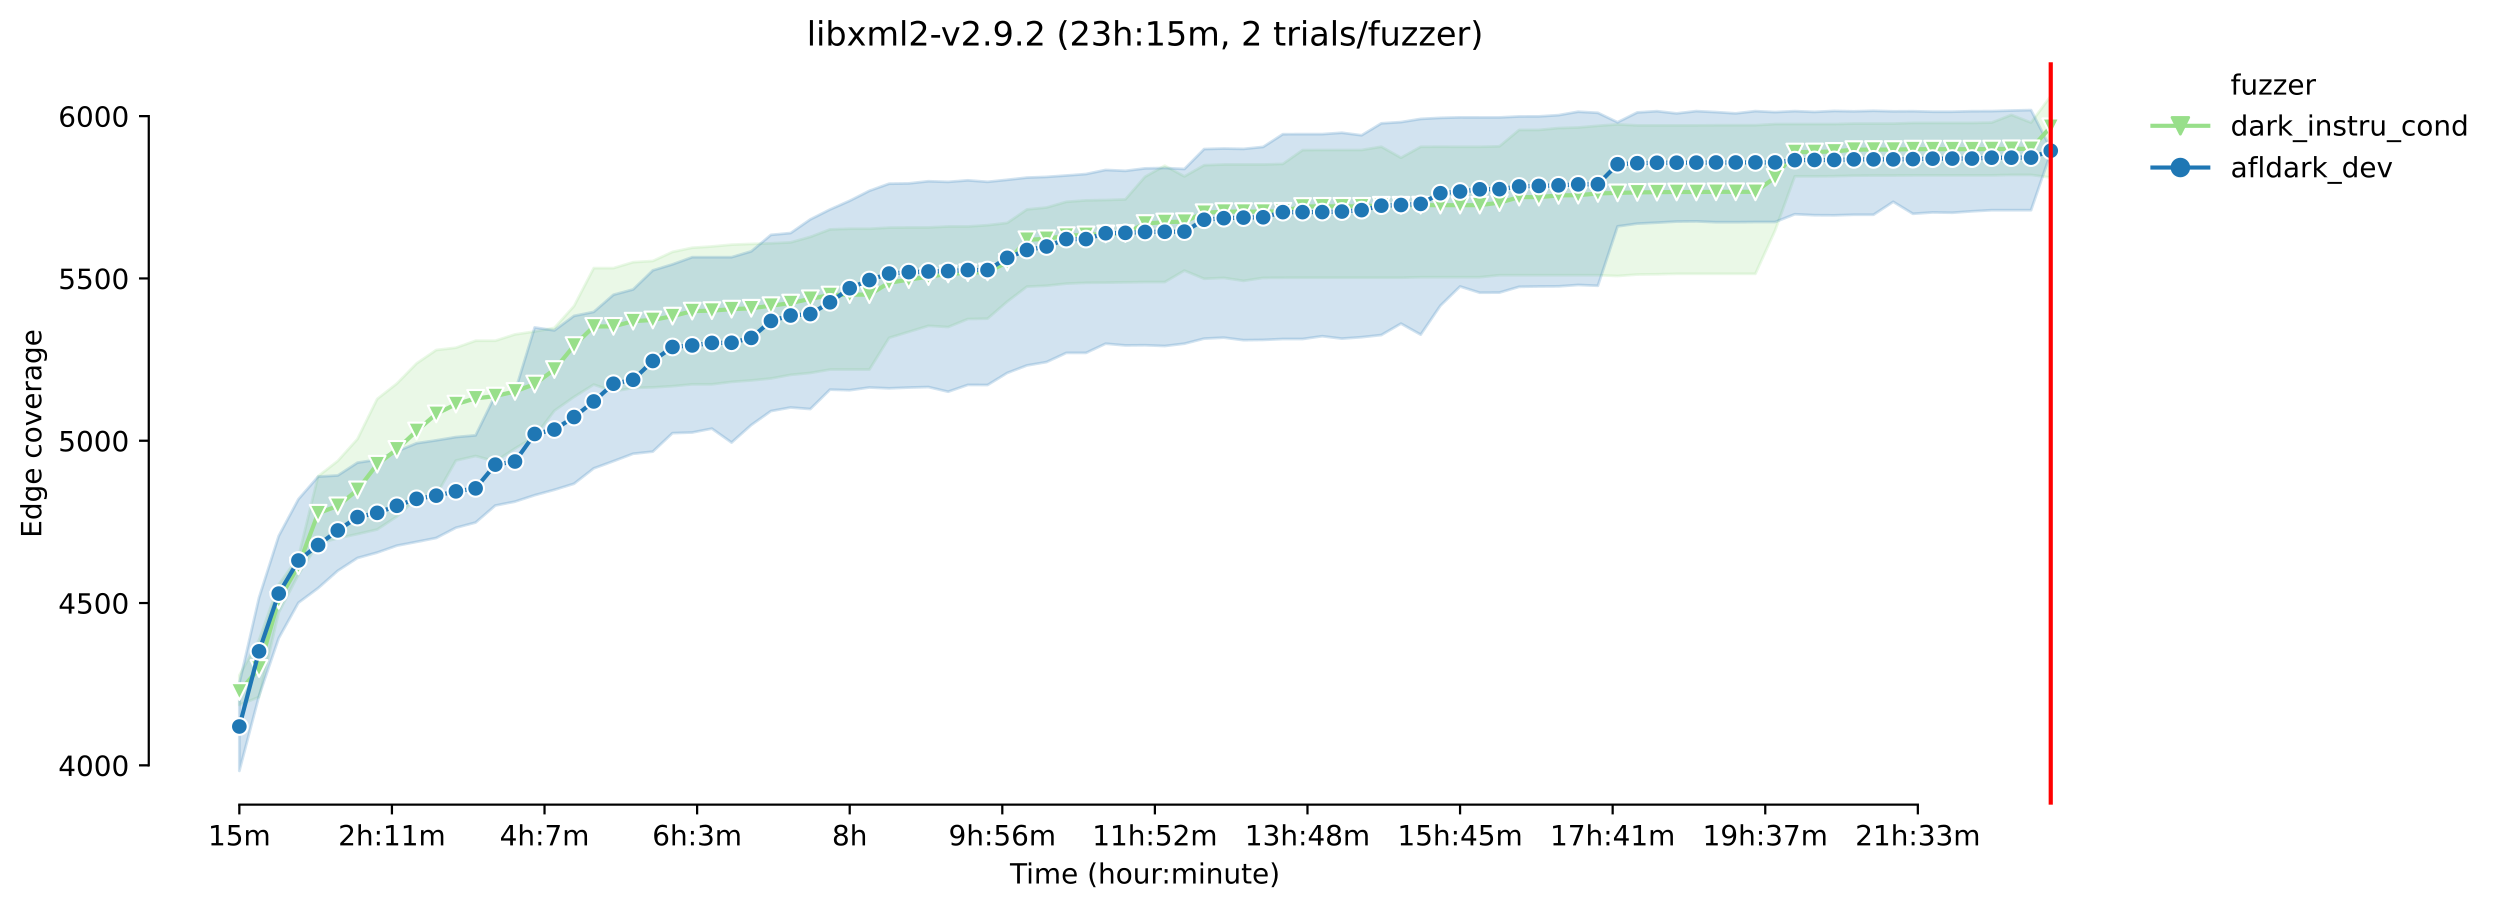 <?xml version="1.0" encoding="utf-8" standalone="no"?>
<!DOCTYPE svg PUBLIC "-//W3C//DTD SVG 1.1//EN"
  "http://www.w3.org/Graphics/SVG/1.1/DTD/svg11.dtd">
<!-- Created with matplotlib (https://matplotlib.org/) -->
<svg height="325.986pt" version="1.1" viewBox="0 0 896.143 325.986" width="896.143pt" xmlns="http://www.w3.org/2000/svg" xmlns:xlink="http://www.w3.org/1999/xlink">
 <defs>
  <style type="text/css">*{stroke-linecap:butt;stroke-linejoin:round;}</style>
 </defs>
 <g id="figure_1">
  <g id="patch_1">
   <path d="M 0 325.986 
L 896.143 325.986 
L 896.143 0 
L 0 0 
z
" style="fill:#ffffff;"/>
  </g>
  <g id="axes_1">
   <g id="patch_2">
    <path d="M 53.328 288.43 
L 767.568 288.43 
L 767.568 22.318 
L 53.328 22.318 
z
" style="fill:#ffffff;"/>
   </g>
   <g id="PolyCollection_1">
    <defs>
     <path d="M 85.794 -83.912 
L 85.794 -73.295 
L 92.851 -76.146 
L 99.909 -106.456 
L 106.967 -119.992 
L 114.024 -131.18 
L 121.082 -133.042 
L 128.14 -134.555 
L 135.198 -136.184 
L 142.255 -140.838 
L 149.313 -147.295 
L 156.371 -148.488 
L 163.428 -160.908 
L 170.486 -162.537 
L 177.544 -160.559 
L 184.601 -165.213 
L 191.659 -169.46 
L 198.717 -178.769 
L 205.775 -183.714 
L 212.832 -188.135 
L 219.89 -185.692 
L 226.948 -186.942 
L 234.005 -187.128 
L 241.063 -187.553 
L 248.121 -188.222 
L 255.179 -188.222 
L 262.236 -189.095 
L 269.294 -189.618 
L 276.352 -190.317 
L 283.409 -191.626 
L 290.467 -192.295 
L 297.525 -193.516 
L 304.583 -193.516 
L 311.64 -193.516 
L 318.698 -204.89 
L 325.756 -207.042 
L 332.813 -209.195 
L 339.871 -208.758 
L 346.929 -211.638 
L 353.986 -211.754 
L 361.044 -217.863 
L 368.102 -223.244 
L 375.16 -223.564 
L 382.217 -224.323 
L 389.275 -224.611 
L 396.333 -224.67 
L 403.39 -224.786 
L 410.448 -224.873 
L 417.506 -224.873 
L 424.564 -228.992 
L 431.621 -226.066 
L 438.679 -226.386 
L 445.737 -225.31 
L 452.794 -226.386 
L 459.852 -226.416 
L 466.91 -226.444 
L 473.967 -226.444 
L 481.025 -226.444 
L 488.083 -226.444 
L 495.141 -226.444 
L 502.198 -226.444 
L 509.256 -226.618 
L 516.314 -226.618 
L 523.371 -226.618 
L 530.429 -226.618 
L 537.487 -227.346 
L 544.545 -227.346 
L 551.602 -227.346 
L 558.66 -227.346 
L 565.718 -227.346 
L 572.775 -227.346 
L 579.833 -227.055 
L 586.891 -227.578 
L 593.949 -227.666 
L 601.006 -227.84 
L 608.064 -227.84 
L 615.122 -227.84 
L 622.179 -227.84 
L 629.237 -227.84 
L 636.295 -243.363 
L 643.352 -262.775 
L 650.41 -262.775 
L 657.468 -262.833 
L 664.526 -263.008 
L 671.583 -263.066 
L 678.641 -263.066 
L 685.699 -263.124 
L 692.756 -263.124 
L 699.814 -263.124 
L 706.872 -263.124 
L 713.93 -263.124 
L 720.987 -263.299 
L 728.045 -263.299 
L 735.103 -262.368 
L 735.103 -291.572 
L 735.103 -291.572 
L 728.045 -282.044 
L 720.987 -284.795 
L 713.93 -282.044 
L 706.872 -281.915 
L 699.814 -281.915 
L 692.756 -281.915 
L 685.699 -281.915 
L 678.641 -281.682 
L 671.583 -281.682 
L 664.526 -281.682 
L 657.468 -281.508 
L 650.41 -281.508 
L 643.352 -281.508 
L 636.295 -281.508 
L 629.237 -281.101 
L 622.179 -281.101 
L 615.122 -281.101 
L 608.064 -281.042 
L 601.006 -281.042 
L 593.949 -281.042 
L 586.891 -281.042 
L 579.833 -281.391 
L 572.775 -280.897 
L 565.718 -280.286 
L 558.66 -280.082 
L 551.602 -279.413 
L 544.545 -279.413 
L 537.487 -273.538 
L 530.429 -273.363 
L 523.371 -273.363 
L 516.314 -273.388 
L 509.256 -273.363 
L 502.198 -269.449 
L 495.141 -273.388 
L 488.083 -272.229 
L 481.025 -272.229 
L 473.967 -272.229 
L 466.91 -272.17 
L 459.852 -267.225 
L 452.794 -267.022 
L 445.737 -267.022 
L 438.679 -267.022 
L 431.621 -266.76 
L 424.564 -262.757 
L 417.506 -266.586 
L 410.448 -262.63 
L 403.39 -254.514 
L 396.333 -254.281 
L 389.275 -254.165 
L 382.217 -253.641 
L 375.16 -251.605 
L 368.102 -250.907 
L 361.044 -246.078 
L 353.986 -245.264 
L 346.929 -244.799 
L 339.871 -244.799 
L 332.813 -244.45 
L 325.756 -244.45 
L 318.698 -244.391 
L 311.64 -243.984 
L 304.583 -243.984 
L 297.525 -243.751 
L 290.467 -241.075 
L 283.409 -239.097 
L 276.352 -238.777 
L 269.294 -238.545 
L 262.236 -238.283 
L 255.179 -237.643 
L 248.121 -237.177 
L 241.063 -235.694 
L 234.005 -232.436 
L 226.948 -232 
L 219.89 -229.876 
L 212.832 -229.876 
L 205.775 -216.292 
L 198.717 -208.438 
L 191.659 -207.159 
L 184.601 -206.111 
L 177.544 -203.843 
L 170.486 -203.843 
L 163.428 -201.341 
L 156.371 -200.526 
L 149.313 -195.698 
L 142.255 -188.484 
L 135.198 -182.957 
L 128.14 -168.617 
L 121.082 -160.763 
L 114.024 -155.265 
L 106.967 -126.294 
L 99.909 -116.462 
L 92.851 -96.566 
L 85.794 -83.912 
z
" id="m95c33ef5d3" style="stroke:#98df8a;stroke-opacity:0.2;"/>
    </defs>
    <g clip-path="url(#p2a0a7e1733)">
     <use style="fill:#98df8a;fill-opacity:0.2;stroke:#98df8a;stroke-opacity:0.2;" x="0" xlink:href="#m95c33ef5d3" y="325.986"/>
    </g>
   </g>
   <g id="PolyCollection_2">
    <defs>
     <path d="M 85.794 -81.021 
L 85.794 -49.652 
L 92.851 -76.506 
L 99.909 -97.217 
L 106.967 -109.923 
L 114.024 -115.159 
L 121.082 -121.395 
L 128.14 -125.979 
L 135.198 -127.911 
L 142.255 -130.394 
L 149.313 -131.751 
L 156.371 -133.147 
L 163.428 -136.817 
L 170.486 -138.685 
L 177.544 -144.782 
L 184.601 -146.178 
L 191.659 -148.482 
L 198.717 -150.413 
L 205.775 -152.601 
L 212.832 -158.093 
L 219.89 -160.676 
L 226.948 -163.344 
L 234.005 -164.097 
L 241.063 -170.726 
L 248.121 -170.956 
L 255.179 -172.339 
L 262.236 -167.354 
L 269.294 -173.637 
L 276.352 -178.641 
L 283.409 -179.92 
L 290.467 -179.362 
L 297.525 -186.32 
L 304.583 -186.11 
L 311.64 -187.088 
L 318.698 -186.785 
L 325.756 -187.064 
L 332.813 -187.251 
L 339.871 -185.575 
L 346.929 -188.019 
L 353.986 -187.974 
L 361.044 -192.304 
L 368.102 -194.992 
L 375.16 -196.21 
L 382.217 -199.491 
L 389.275 -199.491 
L 396.333 -202.795 
L 403.39 -202.167 
L 410.448 -202.237 
L 417.506 -201.958 
L 424.564 -202.795 
L 431.621 -204.61 
L 438.679 -204.959 
L 445.737 -204.052 
L 452.794 -204.145 
L 459.852 -204.471 
L 466.91 -204.471 
L 473.967 -205.471 
L 481.025 -204.61 
L 488.083 -205.122 
L 495.141 -205.89 
L 502.198 -209.986 
L 509.256 -206.03 
L 516.314 -216.409 
L 523.371 -223.297 
L 530.429 -221.063 
L 537.487 -221.109 
L 544.545 -223.18 
L 551.602 -223.297 
L 558.66 -223.343 
L 565.718 -223.845 
L 572.775 -223.553 
L 579.833 -244.845 
L 586.891 -245.82 
L 593.949 -246.172 
L 601.006 -246.567 
L 608.064 -246.637 
L 615.122 -246.334 
L 622.179 -246.332 
L 629.237 -246.404 
L 636.295 -246.404 
L 643.352 -249.197 
L 650.41 -248.848 
L 657.468 -248.801 
L 664.526 -249.011 
L 671.583 -249.011 
L 678.641 -253.652 
L 685.699 -249.355 
L 692.756 -249.844 
L 699.814 -249.732 
L 706.872 -250.244 
L 713.93 -250.639 
L 720.987 -250.639 
L 728.045 -250.639 
L 735.103 -271.211 
L 735.103 -272.723 
L 735.103 -272.723 
L 728.045 -286.523 
L 720.987 -286.36 
L 713.93 -286.15 
L 706.872 -286.127 
L 699.814 -285.941 
L 692.756 -285.941 
L 685.699 -286.127 
L 678.641 -286.08 
L 671.583 -286.271 
L 664.526 -286.08 
L 657.468 -286.22 
L 650.41 -285.871 
L 643.352 -286.15 
L 636.295 -285.801 
L 629.237 -286.15 
L 622.179 -285.347 
L 615.122 -285.801 
L 608.064 -286.15 
L 601.006 -285.336 
L 593.949 -286.127 
L 586.891 -285.685 
L 579.833 -282.161 
L 572.775 -285.545 
L 565.718 -285.941 
L 558.66 -284.707 
L 551.602 -284.265 
L 544.545 -284.242 
L 537.487 -283.893 
L 530.429 -283.893 
L 523.371 -283.916 
L 516.314 -283.732 
L 509.256 -283.358 
L 502.198 -282.218 
L 495.141 -281.775 
L 488.083 -277.494 
L 481.025 -278.401 
L 473.967 -277.912 
L 466.91 -277.899 
L 459.852 -277.889 
L 452.794 -273.328 
L 445.737 -272.607 
L 438.679 -272.746 
L 431.621 -272.551 
L 424.564 -265.416 
L 417.506 -265.765 
L 410.448 -265.626 
L 403.39 -264.741 
L 396.333 -265.067 
L 389.275 -263.601 
L 382.217 -263.071 
L 375.16 -262.577 
L 368.102 -262.323 
L 361.044 -261.53 
L 353.986 -260.809 
L 346.929 -261.344 
L 339.871 -260.785 
L 332.813 -261.018 
L 325.756 -260.238 
L 318.698 -260.134 
L 311.64 -257.597 
L 304.583 -254.014 
L 297.525 -250.895 
L 290.467 -247.335 
L 283.409 -242.452 
L 276.352 -241.797 
L 269.294 -235.886 
L 262.236 -233.792 
L 255.179 -233.794 
L 248.121 -233.792 
L 241.063 -231.232 
L 234.005 -229.068 
L 226.948 -222.226 
L 219.89 -220.323 
L 212.832 -214.175 
L 205.775 -212.755 
L 198.717 -207.543 
L 191.659 -208.613 
L 184.601 -185.575 
L 177.544 -184.319 
L 170.486 -169.937 
L 163.428 -169.309 
L 156.371 -168.146 
L 149.313 -167.098 
L 142.255 -164.213 
L 135.198 -161.211 
L 128.14 -160.143 
L 121.082 -155.556 
L 114.024 -155.137 
L 106.967 -147.039 
L 99.909 -133.868 
L 92.851 -111.761 
L 85.794 -81.021 
z
" id="m4e1de386fb" style="stroke:#1f77b4;stroke-opacity:0.2;"/>
    </defs>
    <g clip-path="url(#p2a0a7e1733)">
     <use style="fill:#1f77b4;fill-opacity:0.2;stroke:#1f77b4;stroke-opacity:0.2;" x="0" xlink:href="#m4e1de386fb" y="325.986"/>
    </g>
   </g>
   <g id="matplotlib.axis_1">
    <g id="xtick_1">
     <g id="line2d_1">
      <defs>
       <path d="M 0 0 
L 0 3.5 
" id="m4eaa7dff20" style="stroke:#000000;stroke-width:0.8;"/>
      </defs>
      <g>
       <use style="stroke:#000000;stroke-width:0.8;" x="85.794" xlink:href="#m4eaa7dff20" y="288.43"/>
      </g>
     </g>
     <g id="text_1">
      <!-- 15m -->
      <g transform="translate(74.561 303.029)scale(0.1 -0.1)">
       <defs>
        <path d="M 12.406 8.297 
L 28.516 8.297 
L 28.516 63.922 
L 10.984 60.406 
L 10.984 69.391 
L 28.422 72.906 
L 38.281 72.906 
L 38.281 8.297 
L 54.391 8.297 
L 54.391 0 
L 12.406 0 
z
" id="DejaVuSans-49"/>
        <path d="M 10.797 72.906 
L 49.516 72.906 
L 49.516 64.594 
L 19.828 64.594 
L 19.828 46.734 
Q 21.969 47.469 24.109 47.828 
Q 26.266 48.188 28.422 48.188 
Q 40.625 48.188 47.75 41.5 
Q 54.891 34.812 54.891 23.391 
Q 54.891 11.625 47.562 5.094 
Q 40.234 -1.422 26.906 -1.422 
Q 22.312 -1.422 17.547 -0.641 
Q 12.797 0.141 7.719 1.703 
L 7.719 11.625 
Q 12.109 9.234 16.797 8.062 
Q 21.484 6.891 26.703 6.891 
Q 35.156 6.891 40.078 11.328 
Q 45.016 15.766 45.016 23.391 
Q 45.016 31 40.078 35.438 
Q 35.156 39.891 26.703 39.891 
Q 22.75 39.891 18.812 39.016 
Q 14.891 38.141 10.797 36.281 
z
" id="DejaVuSans-53"/>
        <path d="M 52 44.188 
Q 55.375 50.25 60.062 53.125 
Q 64.75 56 71.094 56 
Q 79.641 56 84.281 50.016 
Q 88.922 44.047 88.922 33.016 
L 88.922 0 
L 79.891 0 
L 79.891 32.719 
Q 79.891 40.578 77.094 44.375 
Q 74.312 48.188 68.609 48.188 
Q 61.625 48.188 57.562 43.547 
Q 53.516 38.922 53.516 30.906 
L 53.516 0 
L 44.484 0 
L 44.484 32.719 
Q 44.484 40.625 41.703 44.406 
Q 38.922 48.188 33.109 48.188 
Q 26.219 48.188 22.156 43.531 
Q 18.109 38.875 18.109 30.906 
L 18.109 0 
L 9.078 0 
L 9.078 54.688 
L 18.109 54.688 
L 18.109 46.188 
Q 21.188 51.219 25.484 53.609 
Q 29.781 56 35.688 56 
Q 41.656 56 45.828 52.969 
Q 50 49.953 52 44.188 
z
" id="DejaVuSans-109"/>
       </defs>
       <use xlink:href="#DejaVuSans-49"/>
       <use x="63.623" xlink:href="#DejaVuSans-53"/>
       <use x="127.246" xlink:href="#DejaVuSans-109"/>
      </g>
     </g>
    </g>
    <g id="xtick_2">
     <g id="line2d_2">
      <g>
       <use style="stroke:#000000;stroke-width:0.8;" x="140.491" xlink:href="#m4eaa7dff20" y="288.43"/>
      </g>
     </g>
     <g id="text_2">
      <!-- 2h:11m -->
      <g transform="translate(121.224 303.029)scale(0.1 -0.1)">
       <defs>
        <path d="M 19.188 8.297 
L 53.609 8.297 
L 53.609 0 
L 7.328 0 
L 7.328 8.297 
Q 12.938 14.109 22.625 23.891 
Q 32.328 33.688 34.812 36.531 
Q 39.547 41.844 41.422 45.531 
Q 43.312 49.219 43.312 52.781 
Q 43.312 58.594 39.234 62.25 
Q 35.156 65.922 28.609 65.922 
Q 23.969 65.922 18.812 64.312 
Q 13.672 62.703 7.812 59.422 
L 7.812 69.391 
Q 13.766 71.781 18.938 73 
Q 24.125 74.219 28.422 74.219 
Q 39.75 74.219 46.484 68.547 
Q 53.219 62.891 53.219 53.422 
Q 53.219 48.922 51.531 44.891 
Q 49.859 40.875 45.406 35.406 
Q 44.188 33.984 37.641 27.219 
Q 31.109 20.453 19.188 8.297 
z
" id="DejaVuSans-50"/>
        <path d="M 54.891 33.016 
L 54.891 0 
L 45.906 0 
L 45.906 32.719 
Q 45.906 40.484 42.875 44.328 
Q 39.844 48.188 33.797 48.188 
Q 26.516 48.188 22.312 43.547 
Q 18.109 38.922 18.109 30.906 
L 18.109 0 
L 9.078 0 
L 9.078 75.984 
L 18.109 75.984 
L 18.109 46.188 
Q 21.344 51.125 25.703 53.562 
Q 30.078 56 35.797 56 
Q 45.219 56 50.047 50.172 
Q 54.891 44.344 54.891 33.016 
z
" id="DejaVuSans-104"/>
        <path d="M 11.719 12.406 
L 22.016 12.406 
L 22.016 0 
L 11.719 0 
z
M 11.719 51.703 
L 22.016 51.703 
L 22.016 39.312 
L 11.719 39.312 
z
" id="DejaVuSans-58"/>
       </defs>
       <use xlink:href="#DejaVuSans-50"/>
       <use x="63.623" xlink:href="#DejaVuSans-104"/>
       <use x="127.002" xlink:href="#DejaVuSans-58"/>
       <use x="160.693" xlink:href="#DejaVuSans-49"/>
       <use x="224.316" xlink:href="#DejaVuSans-49"/>
       <use x="287.939" xlink:href="#DejaVuSans-109"/>
      </g>
     </g>
    </g>
    <g id="xtick_3">
     <g id="line2d_3">
      <g>
       <use style="stroke:#000000;stroke-width:0.8;" x="195.188" xlink:href="#m4eaa7dff20" y="288.43"/>
      </g>
     </g>
     <g id="text_3">
      <!-- 4h:7m -->
      <g transform="translate(179.102 303.029)scale(0.1 -0.1)">
       <defs>
        <path d="M 37.797 64.312 
L 12.891 25.391 
L 37.797 25.391 
z
M 35.203 72.906 
L 47.609 72.906 
L 47.609 25.391 
L 58.016 25.391 
L 58.016 17.188 
L 47.609 17.188 
L 47.609 0 
L 37.797 0 
L 37.797 17.188 
L 4.891 17.188 
L 4.891 26.703 
z
" id="DejaVuSans-52"/>
        <path d="M 8.203 72.906 
L 55.078 72.906 
L 55.078 68.703 
L 28.609 0 
L 18.312 0 
L 43.219 64.594 
L 8.203 64.594 
z
" id="DejaVuSans-55"/>
       </defs>
       <use xlink:href="#DejaVuSans-52"/>
       <use x="63.623" xlink:href="#DejaVuSans-104"/>
       <use x="127.002" xlink:href="#DejaVuSans-58"/>
       <use x="160.693" xlink:href="#DejaVuSans-55"/>
       <use x="224.316" xlink:href="#DejaVuSans-109"/>
      </g>
     </g>
    </g>
    <g id="xtick_4">
     <g id="line2d_4">
      <g>
       <use style="stroke:#000000;stroke-width:0.8;" x="249.885" xlink:href="#m4eaa7dff20" y="288.43"/>
      </g>
     </g>
     <g id="text_4">
      <!-- 6h:3m -->
      <g transform="translate(233.799 303.029)scale(0.1 -0.1)">
       <defs>
        <path d="M 33.016 40.375 
Q 26.375 40.375 22.484 35.828 
Q 18.609 31.297 18.609 23.391 
Q 18.609 15.531 22.484 10.953 
Q 26.375 6.391 33.016 6.391 
Q 39.656 6.391 43.531 10.953 
Q 47.406 15.531 47.406 23.391 
Q 47.406 31.297 43.531 35.828 
Q 39.656 40.375 33.016 40.375 
z
M 52.594 71.297 
L 52.594 62.312 
Q 48.875 64.062 45.094 64.984 
Q 41.312 65.922 37.594 65.922 
Q 27.828 65.922 22.672 59.328 
Q 17.531 52.734 16.797 39.406 
Q 19.672 43.656 24.016 45.922 
Q 28.375 48.188 33.594 48.188 
Q 44.578 48.188 50.953 41.516 
Q 57.328 34.859 57.328 23.391 
Q 57.328 12.156 50.688 5.359 
Q 44.047 -1.422 33.016 -1.422 
Q 20.359 -1.422 13.672 8.266 
Q 6.984 17.969 6.984 36.375 
Q 6.984 53.656 15.188 63.938 
Q 23.391 74.219 37.203 74.219 
Q 40.922 74.219 44.703 73.484 
Q 48.484 72.75 52.594 71.297 
z
" id="DejaVuSans-54"/>
        <path d="M 40.578 39.312 
Q 47.656 37.797 51.625 33 
Q 55.609 28.219 55.609 21.188 
Q 55.609 10.406 48.188 4.484 
Q 40.766 -1.422 27.094 -1.422 
Q 22.516 -1.422 17.656 -0.516 
Q 12.797 0.391 7.625 2.203 
L 7.625 11.719 
Q 11.719 9.328 16.594 8.109 
Q 21.484 6.891 26.812 6.891 
Q 36.078 6.891 40.938 10.547 
Q 45.797 14.203 45.797 21.188 
Q 45.797 27.641 41.281 31.266 
Q 36.766 34.906 28.719 34.906 
L 20.219 34.906 
L 20.219 43.016 
L 29.109 43.016 
Q 36.375 43.016 40.234 45.922 
Q 44.094 48.828 44.094 54.297 
Q 44.094 59.906 40.109 62.906 
Q 36.141 65.922 28.719 65.922 
Q 24.656 65.922 20.016 65.031 
Q 15.375 64.156 9.812 62.312 
L 9.812 71.094 
Q 15.438 72.656 20.344 73.438 
Q 25.25 74.219 29.594 74.219 
Q 40.828 74.219 47.359 69.109 
Q 53.906 64.016 53.906 55.328 
Q 53.906 49.266 50.438 45.094 
Q 46.969 40.922 40.578 39.312 
z
" id="DejaVuSans-51"/>
       </defs>
       <use xlink:href="#DejaVuSans-54"/>
       <use x="63.623" xlink:href="#DejaVuSans-104"/>
       <use x="127.002" xlink:href="#DejaVuSans-58"/>
       <use x="160.693" xlink:href="#DejaVuSans-51"/>
       <use x="224.316" xlink:href="#DejaVuSans-109"/>
      </g>
     </g>
    </g>
    <g id="xtick_5">
     <g id="line2d_5">
      <g>
       <use style="stroke:#000000;stroke-width:0.8;" x="304.583" xlink:href="#m4eaa7dff20" y="288.43"/>
      </g>
     </g>
     <g id="text_5">
      <!-- 8h -->
      <g transform="translate(298.233 303.029)scale(0.1 -0.1)">
       <defs>
        <path d="M 31.781 34.625 
Q 24.75 34.625 20.719 30.859 
Q 16.703 27.094 16.703 20.516 
Q 16.703 13.922 20.719 10.156 
Q 24.75 6.391 31.781 6.391 
Q 38.812 6.391 42.859 10.172 
Q 46.922 13.969 46.922 20.516 
Q 46.922 27.094 42.891 30.859 
Q 38.875 34.625 31.781 34.625 
z
M 21.922 38.812 
Q 15.578 40.375 12.031 44.719 
Q 8.5 49.078 8.5 55.328 
Q 8.5 64.062 14.719 69.141 
Q 20.953 74.219 31.781 74.219 
Q 42.672 74.219 48.875 69.141 
Q 55.078 64.062 55.078 55.328 
Q 55.078 49.078 51.531 44.719 
Q 48 40.375 41.703 38.812 
Q 48.828 37.156 52.797 32.312 
Q 56.781 27.484 56.781 20.516 
Q 56.781 9.906 50.312 4.234 
Q 43.844 -1.422 31.781 -1.422 
Q 19.734 -1.422 13.25 4.234 
Q 6.781 9.906 6.781 20.516 
Q 6.781 27.484 10.781 32.312 
Q 14.797 37.156 21.922 38.812 
z
M 18.312 54.391 
Q 18.312 48.734 21.844 45.562 
Q 25.391 42.391 31.781 42.391 
Q 38.141 42.391 41.719 45.562 
Q 45.312 48.734 45.312 54.391 
Q 45.312 60.062 41.719 63.234 
Q 38.141 66.406 31.781 66.406 
Q 25.391 66.406 21.844 63.234 
Q 18.312 60.062 18.312 54.391 
z
" id="DejaVuSans-56"/>
       </defs>
       <use xlink:href="#DejaVuSans-56"/>
       <use x="63.623" xlink:href="#DejaVuSans-104"/>
      </g>
     </g>
    </g>
    <g id="xtick_6">
     <g id="line2d_6">
      <g>
       <use style="stroke:#000000;stroke-width:0.8;" x="359.28" xlink:href="#m4eaa7dff20" y="288.43"/>
      </g>
     </g>
     <g id="text_6">
      <!-- 9h:56m -->
      <g transform="translate(340.013 303.029)scale(0.1 -0.1)">
       <defs>
        <path d="M 10.984 1.516 
L 10.984 10.5 
Q 14.703 8.734 18.5 7.812 
Q 22.312 6.891 25.984 6.891 
Q 35.75 6.891 40.891 13.453 
Q 46.047 20.016 46.781 33.406 
Q 43.953 29.203 39.594 26.953 
Q 35.25 24.703 29.984 24.703 
Q 19.047 24.703 12.672 31.312 
Q 6.297 37.938 6.297 49.422 
Q 6.297 60.641 12.938 67.422 
Q 19.578 74.219 30.609 74.219 
Q 43.266 74.219 49.922 64.516 
Q 56.594 54.828 56.594 36.375 
Q 56.594 19.141 48.406 8.859 
Q 40.234 -1.422 26.422 -1.422 
Q 22.703 -1.422 18.891 -0.688 
Q 15.094 0.047 10.984 1.516 
z
M 30.609 32.422 
Q 37.25 32.422 41.125 36.953 
Q 45.016 41.5 45.016 49.422 
Q 45.016 57.281 41.125 61.844 
Q 37.25 66.406 30.609 66.406 
Q 23.969 66.406 20.094 61.844 
Q 16.219 57.281 16.219 49.422 
Q 16.219 41.5 20.094 36.953 
Q 23.969 32.422 30.609 32.422 
z
" id="DejaVuSans-57"/>
       </defs>
       <use xlink:href="#DejaVuSans-57"/>
       <use x="63.623" xlink:href="#DejaVuSans-104"/>
       <use x="127.002" xlink:href="#DejaVuSans-58"/>
       <use x="160.693" xlink:href="#DejaVuSans-53"/>
       <use x="224.316" xlink:href="#DejaVuSans-54"/>
       <use x="287.939" xlink:href="#DejaVuSans-109"/>
      </g>
     </g>
    </g>
    <g id="xtick_7">
     <g id="line2d_7">
      <g>
       <use style="stroke:#000000;stroke-width:0.8;" x="413.977" xlink:href="#m4eaa7dff20" y="288.43"/>
      </g>
     </g>
     <g id="text_7">
      <!-- 11h:52m -->
      <g transform="translate(391.529 303.029)scale(0.1 -0.1)">
       <use xlink:href="#DejaVuSans-49"/>
       <use x="63.623" xlink:href="#DejaVuSans-49"/>
       <use x="127.246" xlink:href="#DejaVuSans-104"/>
       <use x="190.625" xlink:href="#DejaVuSans-58"/>
       <use x="224.316" xlink:href="#DejaVuSans-53"/>
       <use x="287.939" xlink:href="#DejaVuSans-50"/>
       <use x="351.562" xlink:href="#DejaVuSans-109"/>
      </g>
     </g>
    </g>
    <g id="xtick_8">
     <g id="line2d_8">
      <g>
       <use style="stroke:#000000;stroke-width:0.8;" x="468.674" xlink:href="#m4eaa7dff20" y="288.43"/>
      </g>
     </g>
     <g id="text_8">
      <!-- 13h:48m -->
      <g transform="translate(446.226 303.029)scale(0.1 -0.1)">
       <use xlink:href="#DejaVuSans-49"/>
       <use x="63.623" xlink:href="#DejaVuSans-51"/>
       <use x="127.246" xlink:href="#DejaVuSans-104"/>
       <use x="190.625" xlink:href="#DejaVuSans-58"/>
       <use x="224.316" xlink:href="#DejaVuSans-52"/>
       <use x="287.939" xlink:href="#DejaVuSans-56"/>
       <use x="351.562" xlink:href="#DejaVuSans-109"/>
      </g>
     </g>
    </g>
    <g id="xtick_9">
     <g id="line2d_9">
      <g>
       <use style="stroke:#000000;stroke-width:0.8;" x="523.371" xlink:href="#m4eaa7dff20" y="288.43"/>
      </g>
     </g>
     <g id="text_9">
      <!-- 15h:45m -->
      <g transform="translate(500.923 303.029)scale(0.1 -0.1)">
       <use xlink:href="#DejaVuSans-49"/>
       <use x="63.623" xlink:href="#DejaVuSans-53"/>
       <use x="127.246" xlink:href="#DejaVuSans-104"/>
       <use x="190.625" xlink:href="#DejaVuSans-58"/>
       <use x="224.316" xlink:href="#DejaVuSans-52"/>
       <use x="287.939" xlink:href="#DejaVuSans-53"/>
       <use x="351.562" xlink:href="#DejaVuSans-109"/>
      </g>
     </g>
    </g>
    <g id="xtick_10">
     <g id="line2d_10">
      <g>
       <use style="stroke:#000000;stroke-width:0.8;" x="578.069" xlink:href="#m4eaa7dff20" y="288.43"/>
      </g>
     </g>
     <g id="text_10">
      <!-- 17h:41m -->
      <g transform="translate(555.62 303.029)scale(0.1 -0.1)">
       <use xlink:href="#DejaVuSans-49"/>
       <use x="63.623" xlink:href="#DejaVuSans-55"/>
       <use x="127.246" xlink:href="#DejaVuSans-104"/>
       <use x="190.625" xlink:href="#DejaVuSans-58"/>
       <use x="224.316" xlink:href="#DejaVuSans-52"/>
       <use x="287.939" xlink:href="#DejaVuSans-49"/>
       <use x="351.562" xlink:href="#DejaVuSans-109"/>
      </g>
     </g>
    </g>
    <g id="xtick_11">
     <g id="line2d_11">
      <g>
       <use style="stroke:#000000;stroke-width:0.8;" x="632.766" xlink:href="#m4eaa7dff20" y="288.43"/>
      </g>
     </g>
     <g id="text_11">
      <!-- 19h:37m -->
      <g transform="translate(610.317 303.029)scale(0.1 -0.1)">
       <use xlink:href="#DejaVuSans-49"/>
       <use x="63.623" xlink:href="#DejaVuSans-57"/>
       <use x="127.246" xlink:href="#DejaVuSans-104"/>
       <use x="190.625" xlink:href="#DejaVuSans-58"/>
       <use x="224.316" xlink:href="#DejaVuSans-51"/>
       <use x="287.939" xlink:href="#DejaVuSans-55"/>
       <use x="351.562" xlink:href="#DejaVuSans-109"/>
      </g>
     </g>
    </g>
    <g id="xtick_12">
     <g id="line2d_12">
      <g>
       <use style="stroke:#000000;stroke-width:0.8;" x="687.463" xlink:href="#m4eaa7dff20" y="288.43"/>
      </g>
     </g>
     <g id="text_12">
      <!-- 21h:33m -->
      <g transform="translate(665.015 303.029)scale(0.1 -0.1)">
       <use xlink:href="#DejaVuSans-50"/>
       <use x="63.623" xlink:href="#DejaVuSans-49"/>
       <use x="127.246" xlink:href="#DejaVuSans-104"/>
       <use x="190.625" xlink:href="#DejaVuSans-58"/>
       <use x="224.316" xlink:href="#DejaVuSans-51"/>
       <use x="287.939" xlink:href="#DejaVuSans-51"/>
       <use x="351.562" xlink:href="#DejaVuSans-109"/>
      </g>
     </g>
    </g>
    <g id="text_13">
     <!-- Time (hour:minute) -->
     <g transform="translate(362.041 316.707)scale(0.1 -0.1)">
      <defs>
       <path d="M -0.297 72.906 
L 61.375 72.906 
L 61.375 64.594 
L 35.5 64.594 
L 35.5 0 
L 25.594 0 
L 25.594 64.594 
L -0.297 64.594 
z
" id="DejaVuSans-84"/>
       <path d="M 9.422 54.688 
L 18.406 54.688 
L 18.406 0 
L 9.422 0 
z
M 9.422 75.984 
L 18.406 75.984 
L 18.406 64.594 
L 9.422 64.594 
z
" id="DejaVuSans-105"/>
       <path d="M 56.203 29.594 
L 56.203 25.203 
L 14.891 25.203 
Q 15.484 15.922 20.484 11.062 
Q 25.484 6.203 34.422 6.203 
Q 39.594 6.203 44.453 7.469 
Q 49.312 8.734 54.109 11.281 
L 54.109 2.781 
Q 49.266 0.734 44.188 -0.344 
Q 39.109 -1.422 33.891 -1.422 
Q 20.797 -1.422 13.156 6.188 
Q 5.516 13.812 5.516 26.812 
Q 5.516 40.234 12.766 48.109 
Q 20.016 56 32.328 56 
Q 43.359 56 49.781 48.891 
Q 56.203 41.797 56.203 29.594 
z
M 47.219 32.234 
Q 47.125 39.594 43.094 43.984 
Q 39.062 48.391 32.422 48.391 
Q 24.906 48.391 20.391 44.141 
Q 15.875 39.891 15.188 32.172 
z
" id="DejaVuSans-101"/>
       <path id="DejaVuSans-32"/>
       <path d="M 31 75.875 
Q 24.469 64.656 21.281 53.656 
Q 18.109 42.672 18.109 31.391 
Q 18.109 20.125 21.312 9.062 
Q 24.516 -2 31 -13.188 
L 23.188 -13.188 
Q 15.875 -1.703 12.234 9.375 
Q 8.594 20.453 8.594 31.391 
Q 8.594 42.281 12.203 53.312 
Q 15.828 64.359 23.188 75.875 
z
" id="DejaVuSans-40"/>
       <path d="M 30.609 48.391 
Q 23.391 48.391 19.188 42.75 
Q 14.984 37.109 14.984 27.297 
Q 14.984 17.484 19.156 11.844 
Q 23.344 6.203 30.609 6.203 
Q 37.797 6.203 41.984 11.859 
Q 46.188 17.531 46.188 27.297 
Q 46.188 37.016 41.984 42.703 
Q 37.797 48.391 30.609 48.391 
z
M 30.609 56 
Q 42.328 56 49.016 48.375 
Q 55.719 40.766 55.719 27.297 
Q 55.719 13.875 49.016 6.219 
Q 42.328 -1.422 30.609 -1.422 
Q 18.844 -1.422 12.172 6.219 
Q 5.516 13.875 5.516 27.297 
Q 5.516 40.766 12.172 48.375 
Q 18.844 56 30.609 56 
z
" id="DejaVuSans-111"/>
       <path d="M 8.5 21.578 
L 8.5 54.688 
L 17.484 54.688 
L 17.484 21.922 
Q 17.484 14.156 20.5 10.266 
Q 23.531 6.391 29.594 6.391 
Q 36.859 6.391 41.078 11.031 
Q 45.312 15.672 45.312 23.688 
L 45.312 54.688 
L 54.297 54.688 
L 54.297 0 
L 45.312 0 
L 45.312 8.406 
Q 42.047 3.422 37.719 1 
Q 33.406 -1.422 27.688 -1.422 
Q 18.266 -1.422 13.375 4.438 
Q 8.5 10.297 8.5 21.578 
z
M 31.109 56 
z
" id="DejaVuSans-117"/>
       <path d="M 41.109 46.297 
Q 39.594 47.172 37.812 47.578 
Q 36.031 48 33.891 48 
Q 26.266 48 22.188 43.047 
Q 18.109 38.094 18.109 28.812 
L 18.109 0 
L 9.078 0 
L 9.078 54.688 
L 18.109 54.688 
L 18.109 46.188 
Q 20.953 51.172 25.484 53.578 
Q 30.031 56 36.531 56 
Q 37.453 56 38.578 55.875 
Q 39.703 55.766 41.062 55.516 
z
" id="DejaVuSans-114"/>
       <path d="M 54.891 33.016 
L 54.891 0 
L 45.906 0 
L 45.906 32.719 
Q 45.906 40.484 42.875 44.328 
Q 39.844 48.188 33.797 48.188 
Q 26.516 48.188 22.312 43.547 
Q 18.109 38.922 18.109 30.906 
L 18.109 0 
L 9.078 0 
L 9.078 54.688 
L 18.109 54.688 
L 18.109 46.188 
Q 21.344 51.125 25.703 53.562 
Q 30.078 56 35.797 56 
Q 45.219 56 50.047 50.172 
Q 54.891 44.344 54.891 33.016 
z
" id="DejaVuSans-110"/>
       <path d="M 18.312 70.219 
L 18.312 54.688 
L 36.812 54.688 
L 36.812 47.703 
L 18.312 47.703 
L 18.312 18.016 
Q 18.312 11.328 20.141 9.422 
Q 21.969 7.516 27.594 7.516 
L 36.812 7.516 
L 36.812 0 
L 27.594 0 
Q 17.188 0 13.234 3.875 
Q 9.281 7.766 9.281 18.016 
L 9.281 47.703 
L 2.688 47.703 
L 2.688 54.688 
L 9.281 54.688 
L 9.281 70.219 
z
" id="DejaVuSans-116"/>
       <path d="M 8.016 75.875 
L 15.828 75.875 
Q 23.141 64.359 26.781 53.312 
Q 30.422 42.281 30.422 31.391 
Q 30.422 20.453 26.781 9.375 
Q 23.141 -1.703 15.828 -13.188 
L 8.016 -13.188 
Q 14.5 -2 17.703 9.062 
Q 20.906 20.125 20.906 31.391 
Q 20.906 42.672 17.703 53.656 
Q 14.5 64.656 8.016 75.875 
z
" id="DejaVuSans-41"/>
      </defs>
      <use xlink:href="#DejaVuSans-84"/>
      <use x="57.959" xlink:href="#DejaVuSans-105"/>
      <use x="85.742" xlink:href="#DejaVuSans-109"/>
      <use x="183.154" xlink:href="#DejaVuSans-101"/>
      <use x="244.678" xlink:href="#DejaVuSans-32"/>
      <use x="276.465" xlink:href="#DejaVuSans-40"/>
      <use x="315.479" xlink:href="#DejaVuSans-104"/>
      <use x="378.857" xlink:href="#DejaVuSans-111"/>
      <use x="440.039" xlink:href="#DejaVuSans-117"/>
      <use x="503.418" xlink:href="#DejaVuSans-114"/>
      <use x="542.781" xlink:href="#DejaVuSans-58"/>
      <use x="576.473" xlink:href="#DejaVuSans-109"/>
      <use x="673.885" xlink:href="#DejaVuSans-105"/>
      <use x="701.668" xlink:href="#DejaVuSans-110"/>
      <use x="765.047" xlink:href="#DejaVuSans-117"/>
      <use x="828.426" xlink:href="#DejaVuSans-116"/>
      <use x="867.635" xlink:href="#DejaVuSans-101"/>
      <use x="929.158" xlink:href="#DejaVuSans-41"/>
     </g>
    </g>
   </g>
   <g id="matplotlib.axis_2">
    <g id="ytick_1">
     <g id="line2d_13">
      <defs>
       <path d="M 0 0 
L -3.5 0 
" id="m2f9c673ef5" style="stroke:#000000;stroke-width:0.8;"/>
      </defs>
      <g>
       <use style="stroke:#000000;stroke-width:0.8;" x="53.328" xlink:href="#m2f9c673ef5" y="274.333"/>
      </g>
     </g>
     <g id="text_14">
      <!-- 4000 -->
      <g transform="translate(20.878 278.132)scale(0.1 -0.1)">
       <defs>
        <path d="M 31.781 66.406 
Q 24.172 66.406 20.328 58.906 
Q 16.5 51.422 16.5 36.375 
Q 16.5 21.391 20.328 13.891 
Q 24.172 6.391 31.781 6.391 
Q 39.453 6.391 43.281 13.891 
Q 47.125 21.391 47.125 36.375 
Q 47.125 51.422 43.281 58.906 
Q 39.453 66.406 31.781 66.406 
z
M 31.781 74.219 
Q 44.047 74.219 50.516 64.516 
Q 56.984 54.828 56.984 36.375 
Q 56.984 17.969 50.516 8.266 
Q 44.047 -1.422 31.781 -1.422 
Q 19.531 -1.422 13.062 8.266 
Q 6.594 17.969 6.594 36.375 
Q 6.594 54.828 13.062 64.516 
Q 19.531 74.219 31.781 74.219 
z
" id="DejaVuSans-48"/>
       </defs>
       <use xlink:href="#DejaVuSans-52"/>
       <use x="63.623" xlink:href="#DejaVuSans-48"/>
       <use x="127.246" xlink:href="#DejaVuSans-48"/>
       <use x="190.869" xlink:href="#DejaVuSans-48"/>
      </g>
     </g>
    </g>
    <g id="ytick_2">
     <g id="line2d_14">
      <g>
       <use style="stroke:#000000;stroke-width:0.8;" x="53.328" xlink:href="#m2f9c673ef5" y="216.157"/>
      </g>
     </g>
     <g id="text_15">
      <!-- 4500 -->
      <g transform="translate(20.878 219.956)scale(0.1 -0.1)">
       <use xlink:href="#DejaVuSans-52"/>
       <use x="63.623" xlink:href="#DejaVuSans-53"/>
       <use x="127.246" xlink:href="#DejaVuSans-48"/>
       <use x="190.869" xlink:href="#DejaVuSans-48"/>
      </g>
     </g>
    </g>
    <g id="ytick_3">
     <g id="line2d_15">
      <g>
       <use style="stroke:#000000;stroke-width:0.8;" x="53.328" xlink:href="#m2f9c673ef5" y="157.98"/>
      </g>
     </g>
     <g id="text_16">
      <!-- 5000 -->
      <g transform="translate(20.878 161.78)scale(0.1 -0.1)">
       <use xlink:href="#DejaVuSans-53"/>
       <use x="63.623" xlink:href="#DejaVuSans-48"/>
       <use x="127.246" xlink:href="#DejaVuSans-48"/>
       <use x="190.869" xlink:href="#DejaVuSans-48"/>
      </g>
     </g>
    </g>
    <g id="ytick_4">
     <g id="line2d_16">
      <g>
       <use style="stroke:#000000;stroke-width:0.8;" x="53.328" xlink:href="#m2f9c673ef5" y="99.804"/>
      </g>
     </g>
     <g id="text_17">
      <!-- 5500 -->
      <g transform="translate(20.878 103.603)scale(0.1 -0.1)">
       <use xlink:href="#DejaVuSans-53"/>
       <use x="63.623" xlink:href="#DejaVuSans-53"/>
       <use x="127.246" xlink:href="#DejaVuSans-48"/>
       <use x="190.869" xlink:href="#DejaVuSans-48"/>
      </g>
     </g>
    </g>
    <g id="ytick_5">
     <g id="line2d_17">
      <g>
       <use style="stroke:#000000;stroke-width:0.8;" x="53.328" xlink:href="#m2f9c673ef5" y="41.628"/>
      </g>
     </g>
     <g id="text_18">
      <!-- 6000 -->
      <g transform="translate(20.878 45.427)scale(0.1 -0.1)">
       <use xlink:href="#DejaVuSans-54"/>
       <use x="63.623" xlink:href="#DejaVuSans-48"/>
       <use x="127.246" xlink:href="#DejaVuSans-48"/>
       <use x="190.869" xlink:href="#DejaVuSans-48"/>
      </g>
     </g>
    </g>
    <g id="text_19">
     <!-- Edge coverage -->
     <g transform="translate(14.798 192.762)rotate(-90)scale(0.1 -0.1)">
      <defs>
       <path d="M 9.812 72.906 
L 55.906 72.906 
L 55.906 64.594 
L 19.672 64.594 
L 19.672 43.016 
L 54.391 43.016 
L 54.391 34.719 
L 19.672 34.719 
L 19.672 8.297 
L 56.781 8.297 
L 56.781 0 
L 9.812 0 
z
" id="DejaVuSans-69"/>
       <path d="M 45.406 46.391 
L 45.406 75.984 
L 54.391 75.984 
L 54.391 0 
L 45.406 0 
L 45.406 8.203 
Q 42.578 3.328 38.25 0.953 
Q 33.938 -1.422 27.875 -1.422 
Q 17.969 -1.422 11.734 6.484 
Q 5.516 14.406 5.516 27.297 
Q 5.516 40.188 11.734 48.094 
Q 17.969 56 27.875 56 
Q 33.938 56 38.25 53.625 
Q 42.578 51.266 45.406 46.391 
z
M 14.797 27.297 
Q 14.797 17.391 18.875 11.75 
Q 22.953 6.109 30.078 6.109 
Q 37.203 6.109 41.297 11.75 
Q 45.406 17.391 45.406 27.297 
Q 45.406 37.203 41.297 42.844 
Q 37.203 48.484 30.078 48.484 
Q 22.953 48.484 18.875 42.844 
Q 14.797 37.203 14.797 27.297 
z
" id="DejaVuSans-100"/>
       <path d="M 45.406 27.984 
Q 45.406 37.75 41.375 43.109 
Q 37.359 48.484 30.078 48.484 
Q 22.859 48.484 18.828 43.109 
Q 14.797 37.75 14.797 27.984 
Q 14.797 18.266 18.828 12.891 
Q 22.859 7.516 30.078 7.516 
Q 37.359 7.516 41.375 12.891 
Q 45.406 18.266 45.406 27.984 
z
M 54.391 6.781 
Q 54.391 -7.172 48.188 -13.984 
Q 42 -20.797 29.203 -20.797 
Q 24.469 -20.797 20.266 -20.094 
Q 16.062 -19.391 12.109 -17.922 
L 12.109 -9.188 
Q 16.062 -11.328 19.922 -12.344 
Q 23.781 -13.375 27.781 -13.375 
Q 36.625 -13.375 41.016 -8.766 
Q 45.406 -4.156 45.406 5.172 
L 45.406 9.625 
Q 42.625 4.781 38.281 2.391 
Q 33.938 0 27.875 0 
Q 17.828 0 11.672 7.656 
Q 5.516 15.328 5.516 27.984 
Q 5.516 40.672 11.672 48.328 
Q 17.828 56 27.875 56 
Q 33.938 56 38.281 53.609 
Q 42.625 51.219 45.406 46.391 
L 45.406 54.688 
L 54.391 54.688 
z
" id="DejaVuSans-103"/>
       <path d="M 48.781 52.594 
L 48.781 44.188 
Q 44.969 46.297 41.141 47.344 
Q 37.312 48.391 33.406 48.391 
Q 24.656 48.391 19.812 42.844 
Q 14.984 37.312 14.984 27.297 
Q 14.984 17.281 19.812 11.734 
Q 24.656 6.203 33.406 6.203 
Q 37.312 6.203 41.141 7.25 
Q 44.969 8.297 48.781 10.406 
L 48.781 2.094 
Q 45.016 0.344 40.984 -0.531 
Q 36.969 -1.422 32.422 -1.422 
Q 20.062 -1.422 12.781 6.344 
Q 5.516 14.109 5.516 27.297 
Q 5.516 40.672 12.859 48.328 
Q 20.219 56 33.016 56 
Q 37.156 56 41.109 55.141 
Q 45.062 54.297 48.781 52.594 
z
" id="DejaVuSans-99"/>
       <path d="M 2.984 54.688 
L 12.5 54.688 
L 29.594 8.797 
L 46.688 54.688 
L 56.203 54.688 
L 35.688 0 
L 23.484 0 
z
" id="DejaVuSans-118"/>
       <path d="M 34.281 27.484 
Q 23.391 27.484 19.188 25 
Q 14.984 22.516 14.984 16.5 
Q 14.984 11.719 18.141 8.906 
Q 21.297 6.109 26.703 6.109 
Q 34.188 6.109 38.703 11.406 
Q 43.219 16.703 43.219 25.484 
L 43.219 27.484 
z
M 52.203 31.203 
L 52.203 0 
L 43.219 0 
L 43.219 8.297 
Q 40.141 3.328 35.547 0.953 
Q 30.953 -1.422 24.312 -1.422 
Q 15.922 -1.422 10.953 3.297 
Q 6 8.016 6 15.922 
Q 6 25.141 12.172 29.828 
Q 18.359 34.516 30.609 34.516 
L 43.219 34.516 
L 43.219 35.406 
Q 43.219 41.609 39.141 45 
Q 35.062 48.391 27.688 48.391 
Q 23 48.391 18.547 47.266 
Q 14.109 46.141 10.016 43.891 
L 10.016 52.203 
Q 14.938 54.109 19.578 55.047 
Q 24.219 56 28.609 56 
Q 40.484 56 46.344 49.844 
Q 52.203 43.703 52.203 31.203 
z
" id="DejaVuSans-97"/>
      </defs>
      <use xlink:href="#DejaVuSans-69"/>
      <use x="63.184" xlink:href="#DejaVuSans-100"/>
      <use x="126.66" xlink:href="#DejaVuSans-103"/>
      <use x="190.137" xlink:href="#DejaVuSans-101"/>
      <use x="251.66" xlink:href="#DejaVuSans-32"/>
      <use x="283.447" xlink:href="#DejaVuSans-99"/>
      <use x="338.428" xlink:href="#DejaVuSans-111"/>
      <use x="399.609" xlink:href="#DejaVuSans-118"/>
      <use x="458.789" xlink:href="#DejaVuSans-101"/>
      <use x="520.312" xlink:href="#DejaVuSans-114"/>
      <use x="561.426" xlink:href="#DejaVuSans-97"/>
      <use x="622.705" xlink:href="#DejaVuSans-103"/>
      <use x="686.182" xlink:href="#DejaVuSans-101"/>
     </g>
    </g>
   </g>
   <g id="line2d_18">
    <path clip-path="url(#p2a0a7e1733)" d="M 85.794 247.892 
L 92.851 239.631 
L 99.909 215.168 
L 106.967 202.834 
L 114.024 183.985 
L 121.082 181.338 
L 128.14 175.608 
L 135.198 166.416 
L 142.255 161.093 
L 149.313 154.49 
L 156.371 148.381 
L 163.428 144.862 
L 170.486 142.796 
L 177.544 141.982 
L 184.601 140.324 
L 191.659 137.677 
L 198.717 132.47 
L 205.775 123.889 
L 212.832 117.024 
L 219.89 116.995 
L 226.948 115.134 
L 234.005 114.697 
L 241.063 113.33 
L 248.121 111.527 
L 255.179 111.352 
L 262.236 110.829 
L 269.294 110.509 
L 276.352 109.578 
L 283.409 108.647 
L 290.467 107.105 
L 297.525 105.767 
L 304.583 105.622 
L 311.64 105.622 
L 318.698 101.346 
L 325.756 100.241 
L 332.813 99.164 
L 339.871 98.204 
L 346.929 97.768 
L 353.986 97.477 
L 361.044 94.016 
L 368.102 85.958 
L 375.16 85.609 
L 382.217 84.475 
L 389.275 84.213 
L 396.333 83.864 
L 403.39 83.718 
L 410.448 80.141 
L 417.506 79.588 
L 424.564 79.472 
L 431.621 76.272 
L 438.679 75.865 
L 445.737 75.865 
L 452.794 75.865 
L 459.852 75.748 
L 466.91 74.032 
L 473.967 73.974 
L 481.025 73.974 
L 488.083 73.974 
L 495.141 73.596 
L 502.198 73.596 
L 509.256 73.538 
L 516.314 73.538 
L 523.371 73.538 
L 530.429 73.538 
L 537.487 72.636 
L 544.545 70.658 
L 551.602 70.658 
L 558.66 70.047 
L 565.718 69.96 
L 572.775 69.349 
L 579.833 69.145 
L 586.891 68.971 
L 593.949 68.884 
L 601.006 68.825 
L 608.064 68.825 
L 615.122 68.767 
L 622.179 68.767 
L 629.237 68.767 
L 636.295 63.59 
L 643.352 54.514 
L 650.41 54.485 
L 657.468 54.281 
L 664.526 53.641 
L 671.583 53.612 
L 678.641 53.612 
L 685.699 53.467 
L 692.756 53.467 
L 699.814 53.467 
L 706.872 53.467 
L 713.93 53.438 
L 720.987 53.35 
L 728.045 53.35 
L 735.103 45.468 
" style="fill:none;stroke:#98df8a;stroke-linecap:square;stroke-width:1.5;"/>
    <defs>
     <path d="M -0 3 
L 3 -3 
L -3 -3 
z
" id="mcb4c7617cc" style="stroke:#ffffff;stroke-linejoin:miter;stroke-width:0.75;"/>
    </defs>
    <g clip-path="url(#p2a0a7e1733)">
     <use style="fill:#98df8a;stroke:#ffffff;stroke-linejoin:miter;stroke-width:0.75;" x="85.794" xlink:href="#mcb4c7617cc" y="247.892"/>
     <use style="fill:#98df8a;stroke:#ffffff;stroke-linejoin:miter;stroke-width:0.75;" x="92.851" xlink:href="#mcb4c7617cc" y="239.631"/>
     <use style="fill:#98df8a;stroke:#ffffff;stroke-linejoin:miter;stroke-width:0.75;" x="99.909" xlink:href="#mcb4c7617cc" y="215.168"/>
     <use style="fill:#98df8a;stroke:#ffffff;stroke-linejoin:miter;stroke-width:0.75;" x="106.967" xlink:href="#mcb4c7617cc" y="202.834"/>
     <use style="fill:#98df8a;stroke:#ffffff;stroke-linejoin:miter;stroke-width:0.75;" x="114.024" xlink:href="#mcb4c7617cc" y="183.985"/>
     <use style="fill:#98df8a;stroke:#ffffff;stroke-linejoin:miter;stroke-width:0.75;" x="121.082" xlink:href="#mcb4c7617cc" y="181.338"/>
     <use style="fill:#98df8a;stroke:#ffffff;stroke-linejoin:miter;stroke-width:0.75;" x="128.14" xlink:href="#mcb4c7617cc" y="175.608"/>
     <use style="fill:#98df8a;stroke:#ffffff;stroke-linejoin:miter;stroke-width:0.75;" x="135.198" xlink:href="#mcb4c7617cc" y="166.416"/>
     <use style="fill:#98df8a;stroke:#ffffff;stroke-linejoin:miter;stroke-width:0.75;" x="142.255" xlink:href="#mcb4c7617cc" y="161.093"/>
     <use style="fill:#98df8a;stroke:#ffffff;stroke-linejoin:miter;stroke-width:0.75;" x="149.313" xlink:href="#mcb4c7617cc" y="154.49"/>
     <use style="fill:#98df8a;stroke:#ffffff;stroke-linejoin:miter;stroke-width:0.75;" x="156.371" xlink:href="#mcb4c7617cc" y="148.381"/>
     <use style="fill:#98df8a;stroke:#ffffff;stroke-linejoin:miter;stroke-width:0.75;" x="163.428" xlink:href="#mcb4c7617cc" y="144.862"/>
     <use style="fill:#98df8a;stroke:#ffffff;stroke-linejoin:miter;stroke-width:0.75;" x="170.486" xlink:href="#mcb4c7617cc" y="142.796"/>
     <use style="fill:#98df8a;stroke:#ffffff;stroke-linejoin:miter;stroke-width:0.75;" x="177.544" xlink:href="#mcb4c7617cc" y="141.982"/>
     <use style="fill:#98df8a;stroke:#ffffff;stroke-linejoin:miter;stroke-width:0.75;" x="184.601" xlink:href="#mcb4c7617cc" y="140.324"/>
     <use style="fill:#98df8a;stroke:#ffffff;stroke-linejoin:miter;stroke-width:0.75;" x="191.659" xlink:href="#mcb4c7617cc" y="137.677"/>
     <use style="fill:#98df8a;stroke:#ffffff;stroke-linejoin:miter;stroke-width:0.75;" x="198.717" xlink:href="#mcb4c7617cc" y="132.47"/>
     <use style="fill:#98df8a;stroke:#ffffff;stroke-linejoin:miter;stroke-width:0.75;" x="205.775" xlink:href="#mcb4c7617cc" y="123.889"/>
     <use style="fill:#98df8a;stroke:#ffffff;stroke-linejoin:miter;stroke-width:0.75;" x="212.832" xlink:href="#mcb4c7617cc" y="117.024"/>
     <use style="fill:#98df8a;stroke:#ffffff;stroke-linejoin:miter;stroke-width:0.75;" x="219.89" xlink:href="#mcb4c7617cc" y="116.995"/>
     <use style="fill:#98df8a;stroke:#ffffff;stroke-linejoin:miter;stroke-width:0.75;" x="226.948" xlink:href="#mcb4c7617cc" y="115.134"/>
     <use style="fill:#98df8a;stroke:#ffffff;stroke-linejoin:miter;stroke-width:0.75;" x="234.005" xlink:href="#mcb4c7617cc" y="114.697"/>
     <use style="fill:#98df8a;stroke:#ffffff;stroke-linejoin:miter;stroke-width:0.75;" x="241.063" xlink:href="#mcb4c7617cc" y="113.33"/>
     <use style="fill:#98df8a;stroke:#ffffff;stroke-linejoin:miter;stroke-width:0.75;" x="248.121" xlink:href="#mcb4c7617cc" y="111.527"/>
     <use style="fill:#98df8a;stroke:#ffffff;stroke-linejoin:miter;stroke-width:0.75;" x="255.179" xlink:href="#mcb4c7617cc" y="111.352"/>
     <use style="fill:#98df8a;stroke:#ffffff;stroke-linejoin:miter;stroke-width:0.75;" x="262.236" xlink:href="#mcb4c7617cc" y="110.829"/>
     <use style="fill:#98df8a;stroke:#ffffff;stroke-linejoin:miter;stroke-width:0.75;" x="269.294" xlink:href="#mcb4c7617cc" y="110.509"/>
     <use style="fill:#98df8a;stroke:#ffffff;stroke-linejoin:miter;stroke-width:0.75;" x="276.352" xlink:href="#mcb4c7617cc" y="109.578"/>
     <use style="fill:#98df8a;stroke:#ffffff;stroke-linejoin:miter;stroke-width:0.75;" x="283.409" xlink:href="#mcb4c7617cc" y="108.647"/>
     <use style="fill:#98df8a;stroke:#ffffff;stroke-linejoin:miter;stroke-width:0.75;" x="290.467" xlink:href="#mcb4c7617cc" y="107.105"/>
     <use style="fill:#98df8a;stroke:#ffffff;stroke-linejoin:miter;stroke-width:0.75;" x="297.525" xlink:href="#mcb4c7617cc" y="105.767"/>
     <use style="fill:#98df8a;stroke:#ffffff;stroke-linejoin:miter;stroke-width:0.75;" x="304.583" xlink:href="#mcb4c7617cc" y="105.622"/>
     <use style="fill:#98df8a;stroke:#ffffff;stroke-linejoin:miter;stroke-width:0.75;" x="311.64" xlink:href="#mcb4c7617cc" y="105.622"/>
     <use style="fill:#98df8a;stroke:#ffffff;stroke-linejoin:miter;stroke-width:0.75;" x="318.698" xlink:href="#mcb4c7617cc" y="101.346"/>
     <use style="fill:#98df8a;stroke:#ffffff;stroke-linejoin:miter;stroke-width:0.75;" x="325.756" xlink:href="#mcb4c7617cc" y="100.241"/>
     <use style="fill:#98df8a;stroke:#ffffff;stroke-linejoin:miter;stroke-width:0.75;" x="332.813" xlink:href="#mcb4c7617cc" y="99.164"/>
     <use style="fill:#98df8a;stroke:#ffffff;stroke-linejoin:miter;stroke-width:0.75;" x="339.871" xlink:href="#mcb4c7617cc" y="98.204"/>
     <use style="fill:#98df8a;stroke:#ffffff;stroke-linejoin:miter;stroke-width:0.75;" x="346.929" xlink:href="#mcb4c7617cc" y="97.768"/>
     <use style="fill:#98df8a;stroke:#ffffff;stroke-linejoin:miter;stroke-width:0.75;" x="353.986" xlink:href="#mcb4c7617cc" y="97.477"/>
     <use style="fill:#98df8a;stroke:#ffffff;stroke-linejoin:miter;stroke-width:0.75;" x="361.044" xlink:href="#mcb4c7617cc" y="94.016"/>
     <use style="fill:#98df8a;stroke:#ffffff;stroke-linejoin:miter;stroke-width:0.75;" x="368.102" xlink:href="#mcb4c7617cc" y="85.958"/>
     <use style="fill:#98df8a;stroke:#ffffff;stroke-linejoin:miter;stroke-width:0.75;" x="375.16" xlink:href="#mcb4c7617cc" y="85.609"/>
     <use style="fill:#98df8a;stroke:#ffffff;stroke-linejoin:miter;stroke-width:0.75;" x="382.217" xlink:href="#mcb4c7617cc" y="84.475"/>
     <use style="fill:#98df8a;stroke:#ffffff;stroke-linejoin:miter;stroke-width:0.75;" x="389.275" xlink:href="#mcb4c7617cc" y="84.213"/>
     <use style="fill:#98df8a;stroke:#ffffff;stroke-linejoin:miter;stroke-width:0.75;" x="396.333" xlink:href="#mcb4c7617cc" y="83.864"/>
     <use style="fill:#98df8a;stroke:#ffffff;stroke-linejoin:miter;stroke-width:0.75;" x="403.39" xlink:href="#mcb4c7617cc" y="83.718"/>
     <use style="fill:#98df8a;stroke:#ffffff;stroke-linejoin:miter;stroke-width:0.75;" x="410.448" xlink:href="#mcb4c7617cc" y="80.141"/>
     <use style="fill:#98df8a;stroke:#ffffff;stroke-linejoin:miter;stroke-width:0.75;" x="417.506" xlink:href="#mcb4c7617cc" y="79.588"/>
     <use style="fill:#98df8a;stroke:#ffffff;stroke-linejoin:miter;stroke-width:0.75;" x="424.564" xlink:href="#mcb4c7617cc" y="79.472"/>
     <use style="fill:#98df8a;stroke:#ffffff;stroke-linejoin:miter;stroke-width:0.75;" x="431.621" xlink:href="#mcb4c7617cc" y="76.272"/>
     <use style="fill:#98df8a;stroke:#ffffff;stroke-linejoin:miter;stroke-width:0.75;" x="438.679" xlink:href="#mcb4c7617cc" y="75.865"/>
     <use style="fill:#98df8a;stroke:#ffffff;stroke-linejoin:miter;stroke-width:0.75;" x="445.737" xlink:href="#mcb4c7617cc" y="75.865"/>
     <use style="fill:#98df8a;stroke:#ffffff;stroke-linejoin:miter;stroke-width:0.75;" x="452.794" xlink:href="#mcb4c7617cc" y="75.865"/>
     <use style="fill:#98df8a;stroke:#ffffff;stroke-linejoin:miter;stroke-width:0.75;" x="459.852" xlink:href="#mcb4c7617cc" y="75.748"/>
     <use style="fill:#98df8a;stroke:#ffffff;stroke-linejoin:miter;stroke-width:0.75;" x="466.91" xlink:href="#mcb4c7617cc" y="74.032"/>
     <use style="fill:#98df8a;stroke:#ffffff;stroke-linejoin:miter;stroke-width:0.75;" x="473.967" xlink:href="#mcb4c7617cc" y="73.974"/>
     <use style="fill:#98df8a;stroke:#ffffff;stroke-linejoin:miter;stroke-width:0.75;" x="481.025" xlink:href="#mcb4c7617cc" y="73.974"/>
     <use style="fill:#98df8a;stroke:#ffffff;stroke-linejoin:miter;stroke-width:0.75;" x="488.083" xlink:href="#mcb4c7617cc" y="73.974"/>
     <use style="fill:#98df8a;stroke:#ffffff;stroke-linejoin:miter;stroke-width:0.75;" x="495.141" xlink:href="#mcb4c7617cc" y="73.596"/>
     <use style="fill:#98df8a;stroke:#ffffff;stroke-linejoin:miter;stroke-width:0.75;" x="502.198" xlink:href="#mcb4c7617cc" y="73.596"/>
     <use style="fill:#98df8a;stroke:#ffffff;stroke-linejoin:miter;stroke-width:0.75;" x="509.256" xlink:href="#mcb4c7617cc" y="73.538"/>
     <use style="fill:#98df8a;stroke:#ffffff;stroke-linejoin:miter;stroke-width:0.75;" x="516.314" xlink:href="#mcb4c7617cc" y="73.538"/>
     <use style="fill:#98df8a;stroke:#ffffff;stroke-linejoin:miter;stroke-width:0.75;" x="523.371" xlink:href="#mcb4c7617cc" y="73.538"/>
     <use style="fill:#98df8a;stroke:#ffffff;stroke-linejoin:miter;stroke-width:0.75;" x="530.429" xlink:href="#mcb4c7617cc" y="73.538"/>
     <use style="fill:#98df8a;stroke:#ffffff;stroke-linejoin:miter;stroke-width:0.75;" x="537.487" xlink:href="#mcb4c7617cc" y="72.636"/>
     <use style="fill:#98df8a;stroke:#ffffff;stroke-linejoin:miter;stroke-width:0.75;" x="544.545" xlink:href="#mcb4c7617cc" y="70.658"/>
     <use style="fill:#98df8a;stroke:#ffffff;stroke-linejoin:miter;stroke-width:0.75;" x="551.602" xlink:href="#mcb4c7617cc" y="70.658"/>
     <use style="fill:#98df8a;stroke:#ffffff;stroke-linejoin:miter;stroke-width:0.75;" x="558.66" xlink:href="#mcb4c7617cc" y="70.047"/>
     <use style="fill:#98df8a;stroke:#ffffff;stroke-linejoin:miter;stroke-width:0.75;" x="565.718" xlink:href="#mcb4c7617cc" y="69.96"/>
     <use style="fill:#98df8a;stroke:#ffffff;stroke-linejoin:miter;stroke-width:0.75;" x="572.775" xlink:href="#mcb4c7617cc" y="69.349"/>
     <use style="fill:#98df8a;stroke:#ffffff;stroke-linejoin:miter;stroke-width:0.75;" x="579.833" xlink:href="#mcb4c7617cc" y="69.145"/>
     <use style="fill:#98df8a;stroke:#ffffff;stroke-linejoin:miter;stroke-width:0.75;" x="586.891" xlink:href="#mcb4c7617cc" y="68.971"/>
     <use style="fill:#98df8a;stroke:#ffffff;stroke-linejoin:miter;stroke-width:0.75;" x="593.949" xlink:href="#mcb4c7617cc" y="68.884"/>
     <use style="fill:#98df8a;stroke:#ffffff;stroke-linejoin:miter;stroke-width:0.75;" x="601.006" xlink:href="#mcb4c7617cc" y="68.825"/>
     <use style="fill:#98df8a;stroke:#ffffff;stroke-linejoin:miter;stroke-width:0.75;" x="608.064" xlink:href="#mcb4c7617cc" y="68.825"/>
     <use style="fill:#98df8a;stroke:#ffffff;stroke-linejoin:miter;stroke-width:0.75;" x="615.122" xlink:href="#mcb4c7617cc" y="68.767"/>
     <use style="fill:#98df8a;stroke:#ffffff;stroke-linejoin:miter;stroke-width:0.75;" x="622.179" xlink:href="#mcb4c7617cc" y="68.767"/>
     <use style="fill:#98df8a;stroke:#ffffff;stroke-linejoin:miter;stroke-width:0.75;" x="629.237" xlink:href="#mcb4c7617cc" y="68.767"/>
     <use style="fill:#98df8a;stroke:#ffffff;stroke-linejoin:miter;stroke-width:0.75;" x="636.295" xlink:href="#mcb4c7617cc" y="63.59"/>
     <use style="fill:#98df8a;stroke:#ffffff;stroke-linejoin:miter;stroke-width:0.75;" x="643.352" xlink:href="#mcb4c7617cc" y="54.514"/>
     <use style="fill:#98df8a;stroke:#ffffff;stroke-linejoin:miter;stroke-width:0.75;" x="650.41" xlink:href="#mcb4c7617cc" y="54.485"/>
     <use style="fill:#98df8a;stroke:#ffffff;stroke-linejoin:miter;stroke-width:0.75;" x="657.468" xlink:href="#mcb4c7617cc" y="54.281"/>
     <use style="fill:#98df8a;stroke:#ffffff;stroke-linejoin:miter;stroke-width:0.75;" x="664.526" xlink:href="#mcb4c7617cc" y="53.641"/>
     <use style="fill:#98df8a;stroke:#ffffff;stroke-linejoin:miter;stroke-width:0.75;" x="671.583" xlink:href="#mcb4c7617cc" y="53.612"/>
     <use style="fill:#98df8a;stroke:#ffffff;stroke-linejoin:miter;stroke-width:0.75;" x="678.641" xlink:href="#mcb4c7617cc" y="53.612"/>
     <use style="fill:#98df8a;stroke:#ffffff;stroke-linejoin:miter;stroke-width:0.75;" x="685.699" xlink:href="#mcb4c7617cc" y="53.467"/>
     <use style="fill:#98df8a;stroke:#ffffff;stroke-linejoin:miter;stroke-width:0.75;" x="692.756" xlink:href="#mcb4c7617cc" y="53.467"/>
     <use style="fill:#98df8a;stroke:#ffffff;stroke-linejoin:miter;stroke-width:0.75;" x="699.814" xlink:href="#mcb4c7617cc" y="53.467"/>
     <use style="fill:#98df8a;stroke:#ffffff;stroke-linejoin:miter;stroke-width:0.75;" x="706.872" xlink:href="#mcb4c7617cc" y="53.467"/>
     <use style="fill:#98df8a;stroke:#ffffff;stroke-linejoin:miter;stroke-width:0.75;" x="713.93" xlink:href="#mcb4c7617cc" y="53.438"/>
     <use style="fill:#98df8a;stroke:#ffffff;stroke-linejoin:miter;stroke-width:0.75;" x="720.987" xlink:href="#mcb4c7617cc" y="53.35"/>
     <use style="fill:#98df8a;stroke:#ffffff;stroke-linejoin:miter;stroke-width:0.75;" x="728.045" xlink:href="#mcb4c7617cc" y="53.35"/>
     <use style="fill:#98df8a;stroke:#ffffff;stroke-linejoin:miter;stroke-width:0.75;" x="735.103" xlink:href="#mcb4c7617cc" y="45.468"/>
    </g>
   </g>
   <g id="line2d_19">
    <path clip-path="url(#p2a0a7e1733)" d="M 85.794 260.417 
L 92.851 233.47 
L 99.909 212.782 
L 106.967 200.914 
L 114.024 195.376 
L 121.082 190.14 
L 128.14 185.347 
L 135.198 183.834 
L 142.255 181.297 
L 149.313 178.808 
L 156.371 177.667 
L 163.428 176.131 
L 170.486 175.061 
L 177.544 166.544 
L 184.601 165.427 
L 191.659 155.56 
L 198.717 153.978 
L 205.775 149.487 
L 212.832 143.902 
L 219.89 137.549 
L 226.948 136.129 
L 234.005 129.404 
L 241.063 124.378 
L 248.121 123.819 
L 255.179 122.912 
L 262.236 122.865 
L 269.294 121.12 
L 276.352 115.046 
L 283.409 113.092 
L 290.467 112.58 
L 297.525 108.368 
L 304.583 103.318 
L 311.64 100.386 
L 318.698 98.059 
L 325.756 97.547 
L 332.813 97.314 
L 339.871 97.175 
L 346.929 96.802 
L 353.986 96.802 
L 361.044 92.427 
L 368.102 89.612 
L 375.16 88.355 
L 382.217 85.702 
L 389.275 85.702 
L 396.333 83.608 
L 403.39 83.468 
L 410.448 83.143 
L 417.506 83.073 
L 424.564 83.026 
L 431.621 78.768 
L 438.679 78.209 
L 445.737 78 
L 452.794 77.883 
L 459.852 76.045 
L 466.91 76.045 
L 473.967 76.022 
L 481.025 75.836 
L 488.083 75.324 
L 495.141 73.718 
L 502.198 73.485 
L 509.256 73.09 
L 516.314 69.25 
L 523.371 68.645 
L 530.429 67.854 
L 537.487 67.807 
L 544.545 66.83 
L 551.602 66.644 
L 558.66 66.434 
L 565.718 66.085 
L 572.775 66.039 
L 579.833 58.871 
L 586.891 58.499 
L 593.949 58.336 
L 601.006 58.313 
L 608.064 58.29 
L 615.122 58.243 
L 622.179 58.243 
L 629.237 58.22 
L 636.295 58.22 
L 643.352 57.405 
L 650.41 57.336 
L 657.468 57.336 
L 664.526 57.126 
L 671.583 57.126 
L 678.641 57.126 
L 685.699 57.033 
L 692.756 56.87 
L 699.814 56.847 
L 706.872 56.847 
L 713.93 56.521 
L 720.987 56.521 
L 728.045 56.498 
L 735.103 54.02 
" style="fill:none;stroke:#1f77b4;stroke-linecap:square;stroke-width:1.5;"/>
    <defs>
     <path d="M 0 3 
C 0.796 3 1.559 2.684 2.121 2.121 
C 2.684 1.559 3 0.796 3 0 
C 3 -0.796 2.684 -1.559 2.121 -2.121 
C 1.559 -2.684 0.796 -3 0 -3 
C -0.796 -3 -1.559 -2.684 -2.121 -2.121 
C -2.684 -1.559 -3 -0.796 -3 0 
C -3 0.796 -2.684 1.559 -2.121 2.121 
C -1.559 2.684 -0.796 3 0 3 
z
" id="m5c9e2f5758" style="stroke:#ffffff;stroke-width:0.75;"/>
    </defs>
    <g clip-path="url(#p2a0a7e1733)">
     <use style="fill:#1f77b4;stroke:#ffffff;stroke-width:0.75;" x="85.794" xlink:href="#m5c9e2f5758" y="260.417"/>
     <use style="fill:#1f77b4;stroke:#ffffff;stroke-width:0.75;" x="92.851" xlink:href="#m5c9e2f5758" y="233.47"/>
     <use style="fill:#1f77b4;stroke:#ffffff;stroke-width:0.75;" x="99.909" xlink:href="#m5c9e2f5758" y="212.782"/>
     <use style="fill:#1f77b4;stroke:#ffffff;stroke-width:0.75;" x="106.967" xlink:href="#m5c9e2f5758" y="200.914"/>
     <use style="fill:#1f77b4;stroke:#ffffff;stroke-width:0.75;" x="114.024" xlink:href="#m5c9e2f5758" y="195.376"/>
     <use style="fill:#1f77b4;stroke:#ffffff;stroke-width:0.75;" x="121.082" xlink:href="#m5c9e2f5758" y="190.14"/>
     <use style="fill:#1f77b4;stroke:#ffffff;stroke-width:0.75;" x="128.14" xlink:href="#m5c9e2f5758" y="185.347"/>
     <use style="fill:#1f77b4;stroke:#ffffff;stroke-width:0.75;" x="135.198" xlink:href="#m5c9e2f5758" y="183.834"/>
     <use style="fill:#1f77b4;stroke:#ffffff;stroke-width:0.75;" x="142.255" xlink:href="#m5c9e2f5758" y="181.297"/>
     <use style="fill:#1f77b4;stroke:#ffffff;stroke-width:0.75;" x="149.313" xlink:href="#m5c9e2f5758" y="178.808"/>
     <use style="fill:#1f77b4;stroke:#ffffff;stroke-width:0.75;" x="156.371" xlink:href="#m5c9e2f5758" y="177.667"/>
     <use style="fill:#1f77b4;stroke:#ffffff;stroke-width:0.75;" x="163.428" xlink:href="#m5c9e2f5758" y="176.131"/>
     <use style="fill:#1f77b4;stroke:#ffffff;stroke-width:0.75;" x="170.486" xlink:href="#m5c9e2f5758" y="175.061"/>
     <use style="fill:#1f77b4;stroke:#ffffff;stroke-width:0.75;" x="177.544" xlink:href="#m5c9e2f5758" y="166.544"/>
     <use style="fill:#1f77b4;stroke:#ffffff;stroke-width:0.75;" x="184.601" xlink:href="#m5c9e2f5758" y="165.427"/>
     <use style="fill:#1f77b4;stroke:#ffffff;stroke-width:0.75;" x="191.659" xlink:href="#m5c9e2f5758" y="155.56"/>
     <use style="fill:#1f77b4;stroke:#ffffff;stroke-width:0.75;" x="198.717" xlink:href="#m5c9e2f5758" y="153.978"/>
     <use style="fill:#1f77b4;stroke:#ffffff;stroke-width:0.75;" x="205.775" xlink:href="#m5c9e2f5758" y="149.487"/>
     <use style="fill:#1f77b4;stroke:#ffffff;stroke-width:0.75;" x="212.832" xlink:href="#m5c9e2f5758" y="143.902"/>
     <use style="fill:#1f77b4;stroke:#ffffff;stroke-width:0.75;" x="219.89" xlink:href="#m5c9e2f5758" y="137.549"/>
     <use style="fill:#1f77b4;stroke:#ffffff;stroke-width:0.75;" x="226.948" xlink:href="#m5c9e2f5758" y="136.129"/>
     <use style="fill:#1f77b4;stroke:#ffffff;stroke-width:0.75;" x="234.005" xlink:href="#m5c9e2f5758" y="129.404"/>
     <use style="fill:#1f77b4;stroke:#ffffff;stroke-width:0.75;" x="241.063" xlink:href="#m5c9e2f5758" y="124.378"/>
     <use style="fill:#1f77b4;stroke:#ffffff;stroke-width:0.75;" x="248.121" xlink:href="#m5c9e2f5758" y="123.819"/>
     <use style="fill:#1f77b4;stroke:#ffffff;stroke-width:0.75;" x="255.179" xlink:href="#m5c9e2f5758" y="122.912"/>
     <use style="fill:#1f77b4;stroke:#ffffff;stroke-width:0.75;" x="262.236" xlink:href="#m5c9e2f5758" y="122.865"/>
     <use style="fill:#1f77b4;stroke:#ffffff;stroke-width:0.75;" x="269.294" xlink:href="#m5c9e2f5758" y="121.12"/>
     <use style="fill:#1f77b4;stroke:#ffffff;stroke-width:0.75;" x="276.352" xlink:href="#m5c9e2f5758" y="115.046"/>
     <use style="fill:#1f77b4;stroke:#ffffff;stroke-width:0.75;" x="283.409" xlink:href="#m5c9e2f5758" y="113.092"/>
     <use style="fill:#1f77b4;stroke:#ffffff;stroke-width:0.75;" x="290.467" xlink:href="#m5c9e2f5758" y="112.58"/>
     <use style="fill:#1f77b4;stroke:#ffffff;stroke-width:0.75;" x="297.525" xlink:href="#m5c9e2f5758" y="108.368"/>
     <use style="fill:#1f77b4;stroke:#ffffff;stroke-width:0.75;" x="304.583" xlink:href="#m5c9e2f5758" y="103.318"/>
     <use style="fill:#1f77b4;stroke:#ffffff;stroke-width:0.75;" x="311.64" xlink:href="#m5c9e2f5758" y="100.386"/>
     <use style="fill:#1f77b4;stroke:#ffffff;stroke-width:0.75;" x="318.698" xlink:href="#m5c9e2f5758" y="98.059"/>
     <use style="fill:#1f77b4;stroke:#ffffff;stroke-width:0.75;" x="325.756" xlink:href="#m5c9e2f5758" y="97.547"/>
     <use style="fill:#1f77b4;stroke:#ffffff;stroke-width:0.75;" x="332.813" xlink:href="#m5c9e2f5758" y="97.314"/>
     <use style="fill:#1f77b4;stroke:#ffffff;stroke-width:0.75;" x="339.871" xlink:href="#m5c9e2f5758" y="97.175"/>
     <use style="fill:#1f77b4;stroke:#ffffff;stroke-width:0.75;" x="346.929" xlink:href="#m5c9e2f5758" y="96.802"/>
     <use style="fill:#1f77b4;stroke:#ffffff;stroke-width:0.75;" x="353.986" xlink:href="#m5c9e2f5758" y="96.802"/>
     <use style="fill:#1f77b4;stroke:#ffffff;stroke-width:0.75;" x="361.044" xlink:href="#m5c9e2f5758" y="92.427"/>
     <use style="fill:#1f77b4;stroke:#ffffff;stroke-width:0.75;" x="368.102" xlink:href="#m5c9e2f5758" y="89.612"/>
     <use style="fill:#1f77b4;stroke:#ffffff;stroke-width:0.75;" x="375.16" xlink:href="#m5c9e2f5758" y="88.355"/>
     <use style="fill:#1f77b4;stroke:#ffffff;stroke-width:0.75;" x="382.217" xlink:href="#m5c9e2f5758" y="85.702"/>
     <use style="fill:#1f77b4;stroke:#ffffff;stroke-width:0.75;" x="389.275" xlink:href="#m5c9e2f5758" y="85.702"/>
     <use style="fill:#1f77b4;stroke:#ffffff;stroke-width:0.75;" x="396.333" xlink:href="#m5c9e2f5758" y="83.608"/>
     <use style="fill:#1f77b4;stroke:#ffffff;stroke-width:0.75;" x="403.39" xlink:href="#m5c9e2f5758" y="83.468"/>
     <use style="fill:#1f77b4;stroke:#ffffff;stroke-width:0.75;" x="410.448" xlink:href="#m5c9e2f5758" y="83.143"/>
     <use style="fill:#1f77b4;stroke:#ffffff;stroke-width:0.75;" x="417.506" xlink:href="#m5c9e2f5758" y="83.073"/>
     <use style="fill:#1f77b4;stroke:#ffffff;stroke-width:0.75;" x="424.564" xlink:href="#m5c9e2f5758" y="83.026"/>
     <use style="fill:#1f77b4;stroke:#ffffff;stroke-width:0.75;" x="431.621" xlink:href="#m5c9e2f5758" y="78.768"/>
     <use style="fill:#1f77b4;stroke:#ffffff;stroke-width:0.75;" x="438.679" xlink:href="#m5c9e2f5758" y="78.209"/>
     <use style="fill:#1f77b4;stroke:#ffffff;stroke-width:0.75;" x="445.737" xlink:href="#m5c9e2f5758" y="78"/>
     <use style="fill:#1f77b4;stroke:#ffffff;stroke-width:0.75;" x="452.794" xlink:href="#m5c9e2f5758" y="77.883"/>
     <use style="fill:#1f77b4;stroke:#ffffff;stroke-width:0.75;" x="459.852" xlink:href="#m5c9e2f5758" y="76.045"/>
     <use style="fill:#1f77b4;stroke:#ffffff;stroke-width:0.75;" x="466.91" xlink:href="#m5c9e2f5758" y="76.045"/>
     <use style="fill:#1f77b4;stroke:#ffffff;stroke-width:0.75;" x="473.967" xlink:href="#m5c9e2f5758" y="76.022"/>
     <use style="fill:#1f77b4;stroke:#ffffff;stroke-width:0.75;" x="481.025" xlink:href="#m5c9e2f5758" y="75.836"/>
     <use style="fill:#1f77b4;stroke:#ffffff;stroke-width:0.75;" x="488.083" xlink:href="#m5c9e2f5758" y="75.324"/>
     <use style="fill:#1f77b4;stroke:#ffffff;stroke-width:0.75;" x="495.141" xlink:href="#m5c9e2f5758" y="73.718"/>
     <use style="fill:#1f77b4;stroke:#ffffff;stroke-width:0.75;" x="502.198" xlink:href="#m5c9e2f5758" y="73.485"/>
     <use style="fill:#1f77b4;stroke:#ffffff;stroke-width:0.75;" x="509.256" xlink:href="#m5c9e2f5758" y="73.09"/>
     <use style="fill:#1f77b4;stroke:#ffffff;stroke-width:0.75;" x="516.314" xlink:href="#m5c9e2f5758" y="69.25"/>
     <use style="fill:#1f77b4;stroke:#ffffff;stroke-width:0.75;" x="523.371" xlink:href="#m5c9e2f5758" y="68.645"/>
     <use style="fill:#1f77b4;stroke:#ffffff;stroke-width:0.75;" x="530.429" xlink:href="#m5c9e2f5758" y="67.854"/>
     <use style="fill:#1f77b4;stroke:#ffffff;stroke-width:0.75;" x="537.487" xlink:href="#m5c9e2f5758" y="67.807"/>
     <use style="fill:#1f77b4;stroke:#ffffff;stroke-width:0.75;" x="544.545" xlink:href="#m5c9e2f5758" y="66.83"/>
     <use style="fill:#1f77b4;stroke:#ffffff;stroke-width:0.75;" x="551.602" xlink:href="#m5c9e2f5758" y="66.644"/>
     <use style="fill:#1f77b4;stroke:#ffffff;stroke-width:0.75;" x="558.66" xlink:href="#m5c9e2f5758" y="66.434"/>
     <use style="fill:#1f77b4;stroke:#ffffff;stroke-width:0.75;" x="565.718" xlink:href="#m5c9e2f5758" y="66.085"/>
     <use style="fill:#1f77b4;stroke:#ffffff;stroke-width:0.75;" x="572.775" xlink:href="#m5c9e2f5758" y="66.039"/>
     <use style="fill:#1f77b4;stroke:#ffffff;stroke-width:0.75;" x="579.833" xlink:href="#m5c9e2f5758" y="58.871"/>
     <use style="fill:#1f77b4;stroke:#ffffff;stroke-width:0.75;" x="586.891" xlink:href="#m5c9e2f5758" y="58.499"/>
     <use style="fill:#1f77b4;stroke:#ffffff;stroke-width:0.75;" x="593.949" xlink:href="#m5c9e2f5758" y="58.336"/>
     <use style="fill:#1f77b4;stroke:#ffffff;stroke-width:0.75;" x="601.006" xlink:href="#m5c9e2f5758" y="58.313"/>
     <use style="fill:#1f77b4;stroke:#ffffff;stroke-width:0.75;" x="608.064" xlink:href="#m5c9e2f5758" y="58.29"/>
     <use style="fill:#1f77b4;stroke:#ffffff;stroke-width:0.75;" x="615.122" xlink:href="#m5c9e2f5758" y="58.243"/>
     <use style="fill:#1f77b4;stroke:#ffffff;stroke-width:0.75;" x="622.179" xlink:href="#m5c9e2f5758" y="58.243"/>
     <use style="fill:#1f77b4;stroke:#ffffff;stroke-width:0.75;" x="629.237" xlink:href="#m5c9e2f5758" y="58.22"/>
     <use style="fill:#1f77b4;stroke:#ffffff;stroke-width:0.75;" x="636.295" xlink:href="#m5c9e2f5758" y="58.22"/>
     <use style="fill:#1f77b4;stroke:#ffffff;stroke-width:0.75;" x="643.352" xlink:href="#m5c9e2f5758" y="57.405"/>
     <use style="fill:#1f77b4;stroke:#ffffff;stroke-width:0.75;" x="650.41" xlink:href="#m5c9e2f5758" y="57.336"/>
     <use style="fill:#1f77b4;stroke:#ffffff;stroke-width:0.75;" x="657.468" xlink:href="#m5c9e2f5758" y="57.336"/>
     <use style="fill:#1f77b4;stroke:#ffffff;stroke-width:0.75;" x="664.526" xlink:href="#m5c9e2f5758" y="57.126"/>
     <use style="fill:#1f77b4;stroke:#ffffff;stroke-width:0.75;" x="671.583" xlink:href="#m5c9e2f5758" y="57.126"/>
     <use style="fill:#1f77b4;stroke:#ffffff;stroke-width:0.75;" x="678.641" xlink:href="#m5c9e2f5758" y="57.126"/>
     <use style="fill:#1f77b4;stroke:#ffffff;stroke-width:0.75;" x="685.699" xlink:href="#m5c9e2f5758" y="57.033"/>
     <use style="fill:#1f77b4;stroke:#ffffff;stroke-width:0.75;" x="692.756" xlink:href="#m5c9e2f5758" y="56.87"/>
     <use style="fill:#1f77b4;stroke:#ffffff;stroke-width:0.75;" x="699.814" xlink:href="#m5c9e2f5758" y="56.847"/>
     <use style="fill:#1f77b4;stroke:#ffffff;stroke-width:0.75;" x="706.872" xlink:href="#m5c9e2f5758" y="56.847"/>
     <use style="fill:#1f77b4;stroke:#ffffff;stroke-width:0.75;" x="713.93" xlink:href="#m5c9e2f5758" y="56.521"/>
     <use style="fill:#1f77b4;stroke:#ffffff;stroke-width:0.75;" x="720.987" xlink:href="#m5c9e2f5758" y="56.521"/>
     <use style="fill:#1f77b4;stroke:#ffffff;stroke-width:0.75;" x="728.045" xlink:href="#m5c9e2f5758" y="56.498"/>
     <use style="fill:#1f77b4;stroke:#ffffff;stroke-width:0.75;" x="735.103" xlink:href="#m5c9e2f5758" y="54.02"/>
    </g>
   </g>
   <g id="line2d_20"/>
   <g id="line2d_21"/>
   <g id="line2d_22"/>
   <g id="line2d_23">
    <path clip-path="url(#p2a0a7e1733)" d="M 735.103 288.43 
L 735.103 22.318 
" style="fill:none;stroke:#ff0000;stroke-linecap:square;stroke-width:1.5;"/>
   </g>
   <g id="patch_3">
    <path d="M 53.328 274.333 
L 53.328 41.628 
" style="fill:none;stroke:#000000;stroke-linecap:square;stroke-linejoin:miter;stroke-width:0.8;"/>
   </g>
   <g id="patch_4">
    <path d="M 85.794 288.43 
L 687.463 288.43 
" style="fill:none;stroke:#000000;stroke-linecap:square;stroke-linejoin:miter;stroke-width:0.8;"/>
   </g>
   <g id="text_20">
    <!-- libxml2-v2.9.2 (23h:15m, 2 trials/fuzzer) -->
    <g transform="translate(289.188 16.318)scale(0.12 -0.12)">
     <defs>
      <path d="M 9.422 75.984 
L 18.406 75.984 
L 18.406 0 
L 9.422 0 
z
" id="DejaVuSans-108"/>
      <path d="M 48.688 27.297 
Q 48.688 37.203 44.609 42.844 
Q 40.531 48.484 33.406 48.484 
Q 26.266 48.484 22.188 42.844 
Q 18.109 37.203 18.109 27.297 
Q 18.109 17.391 22.188 11.75 
Q 26.266 6.109 33.406 6.109 
Q 40.531 6.109 44.609 11.75 
Q 48.688 17.391 48.688 27.297 
z
M 18.109 46.391 
Q 20.953 51.266 25.266 53.625 
Q 29.594 56 35.594 56 
Q 45.562 56 51.781 48.094 
Q 58.016 40.188 58.016 27.297 
Q 58.016 14.406 51.781 6.484 
Q 45.562 -1.422 35.594 -1.422 
Q 29.594 -1.422 25.266 0.953 
Q 20.953 3.328 18.109 8.203 
L 18.109 0 
L 9.078 0 
L 9.078 75.984 
L 18.109 75.984 
z
" id="DejaVuSans-98"/>
      <path d="M 54.891 54.688 
L 35.109 28.078 
L 55.906 0 
L 45.312 0 
L 29.391 21.484 
L 13.484 0 
L 2.875 0 
L 24.125 28.609 
L 4.688 54.688 
L 15.281 54.688 
L 29.781 35.203 
L 44.281 54.688 
z
" id="DejaVuSans-120"/>
      <path d="M 4.891 31.391 
L 31.203 31.391 
L 31.203 23.391 
L 4.891 23.391 
z
" id="DejaVuSans-45"/>
      <path d="M 10.688 12.406 
L 21 12.406 
L 21 0 
L 10.688 0 
z
" id="DejaVuSans-46"/>
      <path d="M 11.719 12.406 
L 22.016 12.406 
L 22.016 4 
L 14.016 -11.625 
L 7.719 -11.625 
L 11.719 4 
z
" id="DejaVuSans-44"/>
      <path d="M 44.281 53.078 
L 44.281 44.578 
Q 40.484 46.531 36.375 47.5 
Q 32.281 48.484 27.875 48.484 
Q 21.188 48.484 17.844 46.438 
Q 14.5 44.391 14.5 40.281 
Q 14.5 37.156 16.891 35.375 
Q 19.281 33.594 26.516 31.984 
L 29.594 31.297 
Q 39.156 29.25 43.188 25.516 
Q 47.219 21.781 47.219 15.094 
Q 47.219 7.469 41.188 3.016 
Q 35.156 -1.422 24.609 -1.422 
Q 20.219 -1.422 15.453 -0.562 
Q 10.688 0.297 5.422 2 
L 5.422 11.281 
Q 10.406 8.688 15.234 7.391 
Q 20.062 6.109 24.812 6.109 
Q 31.156 6.109 34.562 8.281 
Q 37.984 10.453 37.984 14.406 
Q 37.984 18.062 35.516 20.016 
Q 33.062 21.969 24.703 23.781 
L 21.578 24.516 
Q 13.234 26.266 9.516 29.906 
Q 5.812 33.547 5.812 39.891 
Q 5.812 47.609 11.281 51.797 
Q 16.75 56 26.812 56 
Q 31.781 56 36.172 55.266 
Q 40.578 54.547 44.281 53.078 
z
" id="DejaVuSans-115"/>
      <path d="M 25.391 72.906 
L 33.688 72.906 
L 8.297 -9.281 
L 0 -9.281 
z
" id="DejaVuSans-47"/>
      <path d="M 37.109 75.984 
L 37.109 68.5 
L 28.516 68.5 
Q 23.688 68.5 21.797 66.547 
Q 19.922 64.594 19.922 59.516 
L 19.922 54.688 
L 34.719 54.688 
L 34.719 47.703 
L 19.922 47.703 
L 19.922 0 
L 10.891 0 
L 10.891 47.703 
L 2.297 47.703 
L 2.297 54.688 
L 10.891 54.688 
L 10.891 58.5 
Q 10.891 67.625 15.141 71.797 
Q 19.391 75.984 28.609 75.984 
z
" id="DejaVuSans-102"/>
      <path d="M 5.516 54.688 
L 48.188 54.688 
L 48.188 46.484 
L 14.406 7.172 
L 48.188 7.172 
L 48.188 0 
L 4.297 0 
L 4.297 8.203 
L 38.094 47.516 
L 5.516 47.516 
z
" id="DejaVuSans-122"/>
     </defs>
     <use xlink:href="#DejaVuSans-108"/>
     <use x="27.783" xlink:href="#DejaVuSans-105"/>
     <use x="55.566" xlink:href="#DejaVuSans-98"/>
     <use x="119.043" xlink:href="#DejaVuSans-120"/>
     <use x="178.223" xlink:href="#DejaVuSans-109"/>
     <use x="275.635" xlink:href="#DejaVuSans-108"/>
     <use x="303.418" xlink:href="#DejaVuSans-50"/>
     <use x="367.041" xlink:href="#DejaVuSans-45"/>
     <use x="400.5" xlink:href="#DejaVuSans-118"/>
     <use x="459.68" xlink:href="#DejaVuSans-50"/>
     <use x="523.303" xlink:href="#DejaVuSans-46"/>
     <use x="555.09" xlink:href="#DejaVuSans-57"/>
     <use x="618.713" xlink:href="#DejaVuSans-46"/>
     <use x="650.5" xlink:href="#DejaVuSans-50"/>
     <use x="714.123" xlink:href="#DejaVuSans-32"/>
     <use x="745.91" xlink:href="#DejaVuSans-40"/>
     <use x="784.924" xlink:href="#DejaVuSans-50"/>
     <use x="848.547" xlink:href="#DejaVuSans-51"/>
     <use x="912.17" xlink:href="#DejaVuSans-104"/>
     <use x="975.549" xlink:href="#DejaVuSans-58"/>
     <use x="1009.24" xlink:href="#DejaVuSans-49"/>
     <use x="1072.863" xlink:href="#DejaVuSans-53"/>
     <use x="1136.486" xlink:href="#DejaVuSans-109"/>
     <use x="1233.898" xlink:href="#DejaVuSans-44"/>
     <use x="1265.686" xlink:href="#DejaVuSans-32"/>
     <use x="1297.473" xlink:href="#DejaVuSans-50"/>
     <use x="1361.096" xlink:href="#DejaVuSans-32"/>
     <use x="1392.883" xlink:href="#DejaVuSans-116"/>
     <use x="1432.092" xlink:href="#DejaVuSans-114"/>
     <use x="1473.205" xlink:href="#DejaVuSans-105"/>
     <use x="1500.988" xlink:href="#DejaVuSans-97"/>
     <use x="1562.268" xlink:href="#DejaVuSans-108"/>
     <use x="1590.051" xlink:href="#DejaVuSans-115"/>
     <use x="1642.15" xlink:href="#DejaVuSans-47"/>
     <use x="1675.842" xlink:href="#DejaVuSans-102"/>
     <use x="1711.047" xlink:href="#DejaVuSans-117"/>
     <use x="1774.426" xlink:href="#DejaVuSans-122"/>
     <use x="1826.916" xlink:href="#DejaVuSans-122"/>
     <use x="1879.406" xlink:href="#DejaVuSans-101"/>
     <use x="1940.93" xlink:href="#DejaVuSans-114"/>
     <use x="1982.043" xlink:href="#DejaVuSans-41"/>
    </g>
   </g>
   <g id="legend_1">
    <g id="line2d_24">
     <path d="M 771.568 30.417 
L 791.568 30.417 
" style="fill:none;"/>
    </g>
    <g id="line2d_25"/>
    <g id="text_21">
     <!-- fuzzer -->
     <g transform="translate(799.568 33.917)scale(0.1 -0.1)">
      <use xlink:href="#DejaVuSans-102"/>
      <use x="35.205" xlink:href="#DejaVuSans-117"/>
      <use x="98.584" xlink:href="#DejaVuSans-122"/>
      <use x="151.074" xlink:href="#DejaVuSans-122"/>
      <use x="203.564" xlink:href="#DejaVuSans-101"/>
      <use x="265.088" xlink:href="#DejaVuSans-114"/>
     </g>
    </g>
    <g id="line2d_26">
     <path d="M 771.568 45.095 
L 791.568 45.095 
" style="fill:none;stroke:#98df8a;stroke-linecap:square;stroke-width:1.5;"/>
    </g>
    <g id="line2d_27">
     <defs>
      <path d="M -0 3 
L 3 -3 
L -3 -3 
z
" id="m876d5d4071" style="stroke:#98df8a;stroke-linejoin:miter;"/>
     </defs>
     <g>
      <use style="fill:#98df8a;stroke:#98df8a;stroke-linejoin:miter;" x="781.568" xlink:href="#m876d5d4071" y="45.095"/>
     </g>
    </g>
    <g id="text_22">
     <!-- dark_instru_cond -->
     <g transform="translate(799.568 48.595)scale(0.1 -0.1)">
      <defs>
       <path d="M 9.078 75.984 
L 18.109 75.984 
L 18.109 31.109 
L 44.922 54.688 
L 56.391 54.688 
L 27.391 29.109 
L 57.625 0 
L 45.906 0 
L 18.109 26.703 
L 18.109 0 
L 9.078 0 
z
" id="DejaVuSans-107"/>
       <path d="M 50.984 -16.609 
L 50.984 -23.578 
L -0.984 -23.578 
L -0.984 -16.609 
z
" id="DejaVuSans-95"/>
      </defs>
      <use xlink:href="#DejaVuSans-100"/>
      <use x="63.477" xlink:href="#DejaVuSans-97"/>
      <use x="124.756" xlink:href="#DejaVuSans-114"/>
      <use x="165.869" xlink:href="#DejaVuSans-107"/>
      <use x="223.779" xlink:href="#DejaVuSans-95"/>
      <use x="273.779" xlink:href="#DejaVuSans-105"/>
      <use x="301.562" xlink:href="#DejaVuSans-110"/>
      <use x="364.941" xlink:href="#DejaVuSans-115"/>
      <use x="417.041" xlink:href="#DejaVuSans-116"/>
      <use x="456.25" xlink:href="#DejaVuSans-114"/>
      <use x="497.363" xlink:href="#DejaVuSans-117"/>
      <use x="560.742" xlink:href="#DejaVuSans-95"/>
      <use x="610.742" xlink:href="#DejaVuSans-99"/>
      <use x="665.723" xlink:href="#DejaVuSans-111"/>
      <use x="726.904" xlink:href="#DejaVuSans-110"/>
      <use x="790.283" xlink:href="#DejaVuSans-100"/>
     </g>
    </g>
    <g id="line2d_28">
     <path d="M 771.568 60.051 
L 791.568 60.051 
" style="fill:none;stroke:#1f77b4;stroke-linecap:square;stroke-width:1.5;"/>
    </g>
    <g id="line2d_29">
     <defs>
      <path d="M 0 3 
C 0.796 3 1.559 2.684 2.121 2.121 
C 2.684 1.559 3 0.796 3 0 
C 3 -0.796 2.684 -1.559 2.121 -2.121 
C 1.559 -2.684 0.796 -3 0 -3 
C -0.796 -3 -1.559 -2.684 -2.121 -2.121 
C -2.684 -1.559 -3 -0.796 -3 0 
C -3 0.796 -2.684 1.559 -2.121 2.121 
C -1.559 2.684 -0.796 3 0 3 
z
" id="m82b2d9b694" style="stroke:#1f77b4;"/>
     </defs>
     <g>
      <use style="fill:#1f77b4;stroke:#1f77b4;" x="781.568" xlink:href="#m82b2d9b694" y="60.051"/>
     </g>
    </g>
    <g id="text_23">
     <!-- afldark_dev -->
     <g transform="translate(799.568 63.551)scale(0.1 -0.1)">
      <use xlink:href="#DejaVuSans-97"/>
      <use x="61.279" xlink:href="#DejaVuSans-102"/>
      <use x="96.484" xlink:href="#DejaVuSans-108"/>
      <use x="124.268" xlink:href="#DejaVuSans-100"/>
      <use x="187.744" xlink:href="#DejaVuSans-97"/>
      <use x="249.023" xlink:href="#DejaVuSans-114"/>
      <use x="290.137" xlink:href="#DejaVuSans-107"/>
      <use x="348.047" xlink:href="#DejaVuSans-95"/>
      <use x="398.047" xlink:href="#DejaVuSans-100"/>
      <use x="461.523" xlink:href="#DejaVuSans-101"/>
      <use x="523.047" xlink:href="#DejaVuSans-118"/>
     </g>
    </g>
   </g>
  </g>
 </g>
 <defs>
  <clipPath id="p2a0a7e1733">
   <rect height="266.112" width="714.24" x="53.328" y="22.318"/>
  </clipPath>
 </defs>
</svg>
